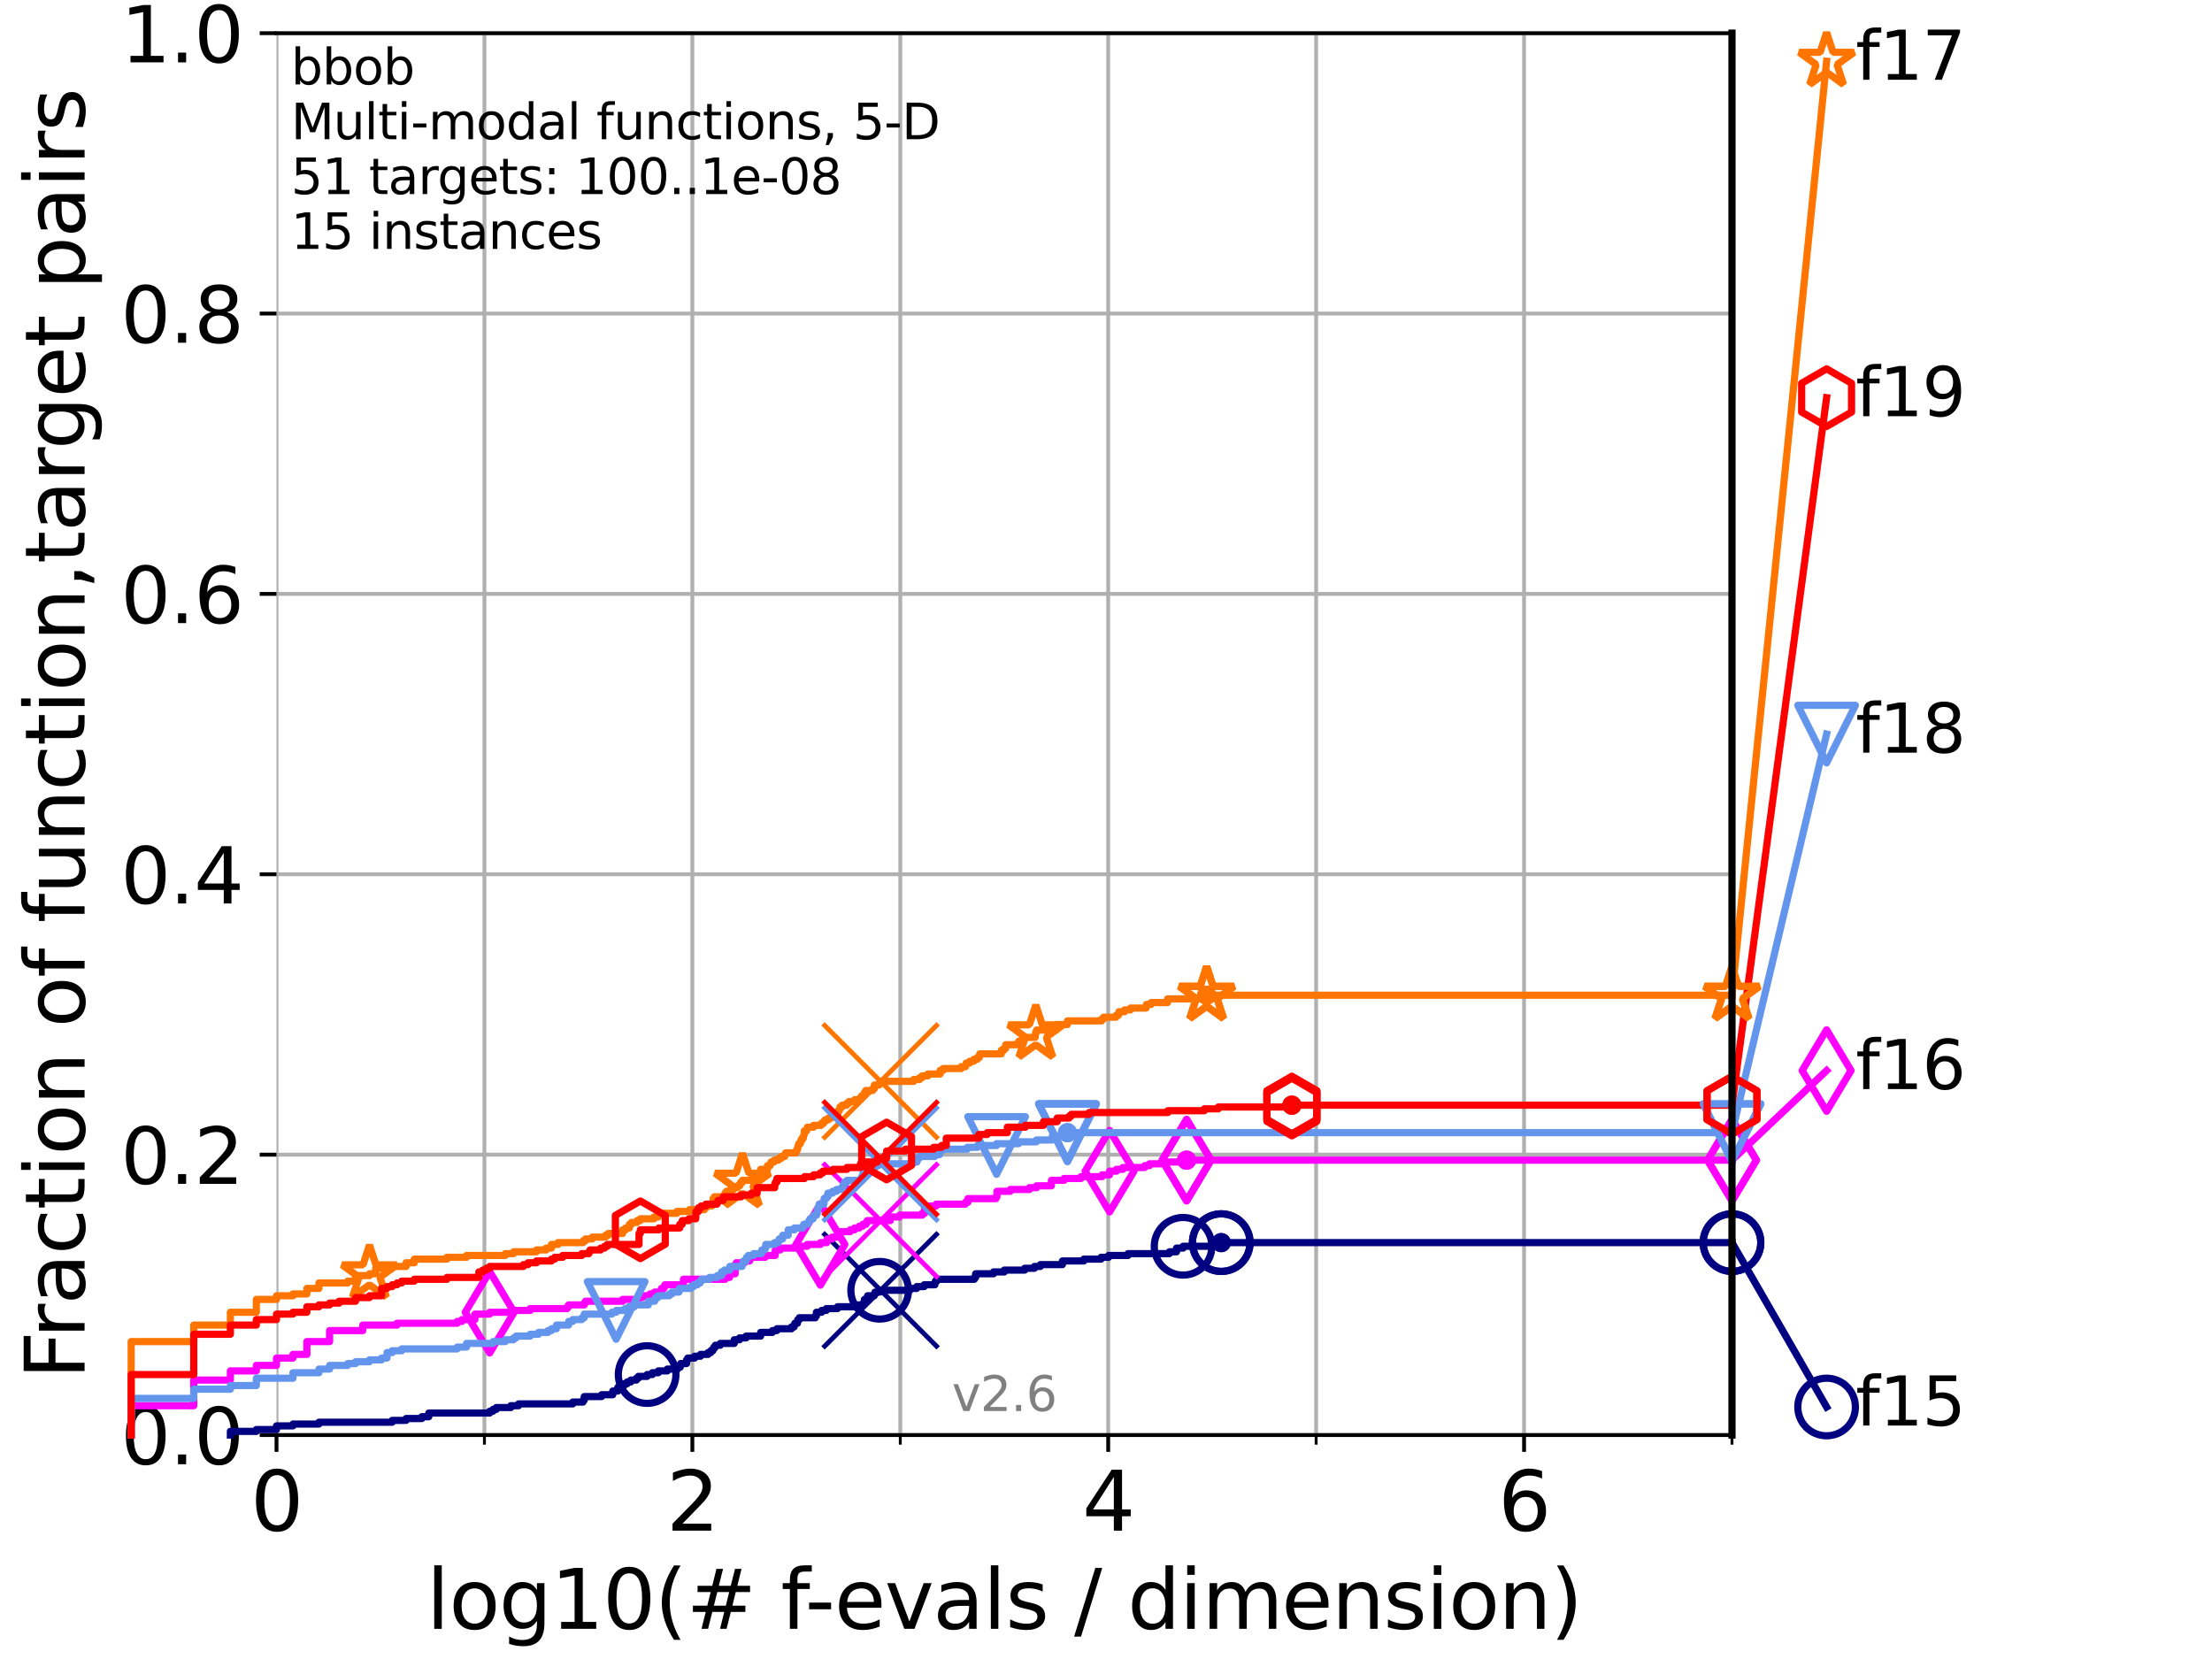 <?xml version="1.0" encoding="utf-8" standalone="no"?>
<!DOCTYPE svg PUBLIC "-//W3C//DTD SVG 1.1//EN"
  "http://www.w3.org/Graphics/SVG/1.1/DTD/svg11.dtd">
<svg height="345.6pt" version="1.1" viewBox="0 0 460.8 345.6" width="460.8pt" xmlns="http://www.w3.org/2000/svg" xmlns:xlink="http://www.w3.org/1999/xlink">
 <defs>
  <style type="text/css">*{stroke-linecap:butt;stroke-linejoin:round;}</style>
 </defs>
 <g id="figure_1">
  <g id="patch_1">
   <path d="M 0 345.6 
L 460.8 345.6 
L 460.8 0 
L 0 0 
z
" style="fill:#ffffff;"/>
  </g>
  <g id="axes_1">
   <g id="patch_2">
    <path d="M 57.6 298.944 
L 360.806 298.944 
L 360.806 6.912 
L 57.6 6.912 
z
" style="fill:#ffffff;"/>
   </g>
   <g id="matplotlib.axis_1">
    <g id="xtick_1">
     <g id="line2d_1">
      <path clip-path="url(#p5564144f09)" d="M 57.6 298.944 
L 57.6 6.912 
" style="fill:none;stroke:#b0b0b0;stroke-linecap:square;stroke-width:0.8;"/>
     </g>
     <g id="line2d_2">
      <defs>
       <path d="M 0 0 
L 0 3.5 
" id="m1099518a88" style="stroke:#000000;stroke-width:0.8;"/>
      </defs>
      <g>
       <use style="stroke:#000000;stroke-width:0.8;" x="57.6" xlink:href="#m1099518a88" y="298.944"/>
      </g>
     </g>
     <g id="text_1">
      <!-- 0 -->
      <g transform="translate(52.192 318.861)scale(0.17 -0.17)">
       <defs>
        <path d="M 2034 4250 
Q 1547 4250 1301 3770 
Q 1056 3291 1056 2328 
Q 1056 1369 1301 889 
Q 1547 409 2034 409 
Q 2525 409 2770 889 
Q 3016 1369 3016 2328 
Q 3016 3291 2770 3770 
Q 2525 4250 2034 4250 
z
M 2034 4750 
Q 2819 4750 3233 4129 
Q 3647 3509 3647 2328 
Q 3647 1150 3233 529 
Q 2819 -91 2034 -91 
Q 1250 -91 836 529 
Q 422 1150 422 2328 
Q 422 3509 836 4129 
Q 1250 4750 2034 4750 
z
" id="DejaVuSans-30" transform="scale(0.016)"/>
       </defs>
       <use xlink:href="#DejaVuSans-30"/>
      </g>
     </g>
    </g>
    <g id="xtick_2">
     <g id="line2d_3">
      <path clip-path="url(#p5564144f09)" d="M 144.23 298.944 
L 144.23 6.912 
" style="fill:none;stroke:#b0b0b0;stroke-linecap:square;stroke-width:0.8;"/>
     </g>
     <g id="line2d_4">
      <g>
       <use style="stroke:#000000;stroke-width:0.8;" x="144.23" xlink:href="#m1099518a88" y="298.944"/>
      </g>
     </g>
     <g id="text_2">
      <!-- 2 -->
      <g transform="translate(138.822 318.861)scale(0.17 -0.17)">
       <defs>
        <path d="M 1228 531 
L 3431 531 
L 3431 0 
L 469 0 
L 469 531 
Q 828 903 1448 1529 
Q 2069 2156 2228 2338 
Q 2531 2678 2651 2914 
Q 2772 3150 2772 3378 
Q 2772 3750 2511 3984 
Q 2250 4219 1831 4219 
Q 1534 4219 1204 4116 
Q 875 4013 500 3803 
L 500 4441 
Q 881 4594 1212 4672 
Q 1544 4750 1819 4750 
Q 2544 4750 2975 4387 
Q 3406 4025 3406 3419 
Q 3406 3131 3298 2873 
Q 3191 2616 2906 2266 
Q 2828 2175 2409 1742 
Q 1991 1309 1228 531 
z
" id="DejaVuSans-32" transform="scale(0.016)"/>
       </defs>
       <use xlink:href="#DejaVuSans-32"/>
      </g>
     </g>
    </g>
    <g id="xtick_3">
     <g id="line2d_5">
      <path clip-path="url(#p5564144f09)" d="M 230.861 298.944 
L 230.861 6.912 
" style="fill:none;stroke:#b0b0b0;stroke-linecap:square;stroke-width:0.8;"/>
     </g>
     <g id="line2d_6">
      <g>
       <use style="stroke:#000000;stroke-width:0.8;" x="230.861" xlink:href="#m1099518a88" y="298.944"/>
      </g>
     </g>
     <g id="text_3">
      <!-- 4 -->
      <g transform="translate(225.453 318.861)scale(0.17 -0.17)">
       <defs>
        <path d="M 2419 4116 
L 825 1625 
L 2419 1625 
L 2419 4116 
z
M 2253 4666 
L 3047 4666 
L 3047 1625 
L 3713 1625 
L 3713 1100 
L 3047 1100 
L 3047 0 
L 2419 0 
L 2419 1100 
L 313 1100 
L 313 1709 
L 2253 4666 
z
" id="DejaVuSans-34" transform="scale(0.016)"/>
       </defs>
       <use xlink:href="#DejaVuSans-34"/>
      </g>
     </g>
    </g>
    <g id="xtick_4">
     <g id="line2d_7">
      <path clip-path="url(#p5564144f09)" d="M 317.491 298.944 
L 317.491 6.912 
" style="fill:none;stroke:#b0b0b0;stroke-linecap:square;stroke-width:0.8;"/>
     </g>
     <g id="line2d_8">
      <g>
       <use style="stroke:#000000;stroke-width:0.8;" x="317.491" xlink:href="#m1099518a88" y="298.944"/>
      </g>
     </g>
     <g id="text_4">
      <!-- 6 -->
      <g transform="translate(312.083 318.861)scale(0.17 -0.17)">
       <defs>
        <path d="M 2113 2584 
Q 1688 2584 1439 2293 
Q 1191 2003 1191 1497 
Q 1191 994 1439 701 
Q 1688 409 2113 409 
Q 2538 409 2786 701 
Q 3034 994 3034 1497 
Q 3034 2003 2786 2293 
Q 2538 2584 2113 2584 
z
M 3366 4563 
L 3366 3988 
Q 3128 4100 2886 4159 
Q 2644 4219 2406 4219 
Q 1781 4219 1451 3797 
Q 1122 3375 1075 2522 
Q 1259 2794 1537 2939 
Q 1816 3084 2150 3084 
Q 2853 3084 3261 2657 
Q 3669 2231 3669 1497 
Q 3669 778 3244 343 
Q 2819 -91 2113 -91 
Q 1303 -91 875 529 
Q 447 1150 447 2328 
Q 447 3434 972 4092 
Q 1497 4750 2381 4750 
Q 2619 4750 2861 4703 
Q 3103 4656 3366 4563 
z
" id="DejaVuSans-36" transform="scale(0.016)"/>
       </defs>
       <use xlink:href="#DejaVuSans-36"/>
      </g>
     </g>
    </g>
    <g id="xtick_5">
     <g id="line2d_9">
      <path clip-path="url(#p5564144f09)" d="M 100.915 298.944 
L 100.915 6.912 
" style="fill:none;stroke:#b0b0b0;stroke-linecap:square;stroke-width:0.8;"/>
     </g>
     <g id="line2d_10">
      <defs>
       <path d="M 0 0 
L 0 2 
" id="mf20e10f8b4" style="stroke:#000000;stroke-width:0.6;"/>
      </defs>
      <g>
       <use style="stroke:#000000;stroke-width:0.6;" x="100.915" xlink:href="#mf20e10f8b4" y="298.944"/>
      </g>
     </g>
    </g>
    <g id="xtick_6">
     <g id="line2d_11">
      <path clip-path="url(#p5564144f09)" d="M 187.546 298.944 
L 187.546 6.912 
" style="fill:none;stroke:#b0b0b0;stroke-linecap:square;stroke-width:0.8;"/>
     </g>
     <g id="line2d_12">
      <g>
       <use style="stroke:#000000;stroke-width:0.6;" x="187.546" xlink:href="#mf20e10f8b4" y="298.944"/>
      </g>
     </g>
    </g>
    <g id="xtick_7">
     <g id="line2d_13">
      <path clip-path="url(#p5564144f09)" d="M 274.176 298.944 
L 274.176 6.912 
" style="fill:none;stroke:#b0b0b0;stroke-linecap:square;stroke-width:0.8;"/>
     </g>
     <g id="line2d_14">
      <g>
       <use style="stroke:#000000;stroke-width:0.6;" x="274.176" xlink:href="#mf20e10f8b4" y="298.944"/>
      </g>
     </g>
    </g>
    <g id="xtick_8">
     <g id="line2d_15">
      <path clip-path="url(#p5564144f09)" d="M 360.806 298.944 
L 360.806 6.912 
" style="fill:none;stroke:#b0b0b0;stroke-linecap:square;stroke-width:0.8;"/>
     </g>
     <g id="line2d_16">
      <g>
       <use style="stroke:#000000;stroke-width:0.6;" x="360.806" xlink:href="#mf20e10f8b4" y="298.944"/>
      </g>
     </g>
    </g>
    <g id="text_5">
     <!-- log10(# f-evals / dimension) -->
     <g transform="translate(88.823 339.314)scale(0.17 -0.17)">
      <defs>
       <path d="M 603 4863 
L 1178 4863 
L 1178 0 
L 603 0 
L 603 4863 
z
" id="DejaVuSans-6c" transform="scale(0.016)"/>
       <path d="M 1959 3097 
Q 1497 3097 1228 2736 
Q 959 2375 959 1747 
Q 959 1119 1226 758 
Q 1494 397 1959 397 
Q 2419 397 2687 759 
Q 2956 1122 2956 1747 
Q 2956 2369 2687 2733 
Q 2419 3097 1959 3097 
z
M 1959 3584 
Q 2709 3584 3137 3096 
Q 3566 2609 3566 1747 
Q 3566 888 3137 398 
Q 2709 -91 1959 -91 
Q 1206 -91 779 398 
Q 353 888 353 1747 
Q 353 2609 779 3096 
Q 1206 3584 1959 3584 
z
" id="DejaVuSans-6f" transform="scale(0.016)"/>
       <path d="M 2906 1791 
Q 2906 2416 2648 2759 
Q 2391 3103 1925 3103 
Q 1463 3103 1205 2759 
Q 947 2416 947 1791 
Q 947 1169 1205 825 
Q 1463 481 1925 481 
Q 2391 481 2648 825 
Q 2906 1169 2906 1791 
z
M 3481 434 
Q 3481 -459 3084 -895 
Q 2688 -1331 1869 -1331 
Q 1566 -1331 1297 -1286 
Q 1028 -1241 775 -1147 
L 775 -588 
Q 1028 -725 1275 -790 
Q 1522 -856 1778 -856 
Q 2344 -856 2625 -561 
Q 2906 -266 2906 331 
L 2906 616 
Q 2728 306 2450 153 
Q 2172 0 1784 0 
Q 1141 0 747 490 
Q 353 981 353 1791 
Q 353 2603 747 3093 
Q 1141 3584 1784 3584 
Q 2172 3584 2450 3431 
Q 2728 3278 2906 2969 
L 2906 3500 
L 3481 3500 
L 3481 434 
z
" id="DejaVuSans-67" transform="scale(0.016)"/>
       <path d="M 794 531 
L 1825 531 
L 1825 4091 
L 703 3866 
L 703 4441 
L 1819 4666 
L 2450 4666 
L 2450 531 
L 3481 531 
L 3481 0 
L 794 0 
L 794 531 
z
" id="DejaVuSans-31" transform="scale(0.016)"/>
       <path d="M 1984 4856 
Q 1566 4138 1362 3434 
Q 1159 2731 1159 2009 
Q 1159 1288 1364 580 
Q 1569 -128 1984 -844 
L 1484 -844 
Q 1016 -109 783 600 
Q 550 1309 550 2009 
Q 550 2706 781 3412 
Q 1013 4119 1484 4856 
L 1984 4856 
z
" id="DejaVuSans-28" transform="scale(0.016)"/>
       <path d="M 3272 2816 
L 2363 2816 
L 2100 1772 
L 3016 1772 
L 3272 2816 
z
M 2803 4594 
L 2478 3297 
L 3391 3297 
L 3719 4594 
L 4219 4594 
L 3897 3297 
L 4872 3297 
L 4872 2816 
L 3775 2816 
L 3519 1772 
L 4513 1772 
L 4513 1294 
L 3397 1294 
L 3072 0 
L 2572 0 
L 2894 1294 
L 1978 1294 
L 1656 0 
L 1153 0 
L 1478 1294 
L 494 1294 
L 494 1772 
L 1594 1772 
L 1856 2816 
L 850 2816 
L 850 3297 
L 1978 3297 
L 2297 4594 
L 2803 4594 
z
" id="DejaVuSans-23" transform="scale(0.016)"/>
       <path id="DejaVuSans-20" transform="scale(0.016)"/>
       <path d="M 2375 4863 
L 2375 4384 
L 1825 4384 
Q 1516 4384 1395 4259 
Q 1275 4134 1275 3809 
L 1275 3500 
L 2222 3500 
L 2222 3053 
L 1275 3053 
L 1275 0 
L 697 0 
L 697 3053 
L 147 3053 
L 147 3500 
L 697 3500 
L 697 3744 
Q 697 4328 969 4595 
Q 1241 4863 1831 4863 
L 2375 4863 
z
" id="DejaVuSans-66" transform="scale(0.016)"/>
       <path d="M 313 2009 
L 1997 2009 
L 1997 1497 
L 313 1497 
L 313 2009 
z
" id="DejaVuSans-2d" transform="scale(0.016)"/>
       <path d="M 3597 1894 
L 3597 1613 
L 953 1613 
Q 991 1019 1311 708 
Q 1631 397 2203 397 
Q 2534 397 2845 478 
Q 3156 559 3463 722 
L 3463 178 
Q 3153 47 2828 -22 
Q 2503 -91 2169 -91 
Q 1331 -91 842 396 
Q 353 884 353 1716 
Q 353 2575 817 3079 
Q 1281 3584 2069 3584 
Q 2775 3584 3186 3129 
Q 3597 2675 3597 1894 
z
M 3022 2063 
Q 3016 2534 2758 2815 
Q 2500 3097 2075 3097 
Q 1594 3097 1305 2825 
Q 1016 2553 972 2059 
L 3022 2063 
z
" id="DejaVuSans-65" transform="scale(0.016)"/>
       <path d="M 191 3500 
L 800 3500 
L 1894 563 
L 2988 3500 
L 3597 3500 
L 2284 0 
L 1503 0 
L 191 3500 
z
" id="DejaVuSans-76" transform="scale(0.016)"/>
       <path d="M 2194 1759 
Q 1497 1759 1228 1600 
Q 959 1441 959 1056 
Q 959 750 1161 570 
Q 1363 391 1709 391 
Q 2188 391 2477 730 
Q 2766 1069 2766 1631 
L 2766 1759 
L 2194 1759 
z
M 3341 1997 
L 3341 0 
L 2766 0 
L 2766 531 
Q 2569 213 2275 61 
Q 1981 -91 1556 -91 
Q 1019 -91 701 211 
Q 384 513 384 1019 
Q 384 1609 779 1909 
Q 1175 2209 1959 2209 
L 2766 2209 
L 2766 2266 
Q 2766 2663 2505 2880 
Q 2244 3097 1772 3097 
Q 1472 3097 1187 3025 
Q 903 2953 641 2809 
L 641 3341 
Q 956 3463 1253 3523 
Q 1550 3584 1831 3584 
Q 2591 3584 2966 3190 
Q 3341 2797 3341 1997 
z
" id="DejaVuSans-61" transform="scale(0.016)"/>
       <path d="M 2834 3397 
L 2834 2853 
Q 2591 2978 2328 3040 
Q 2066 3103 1784 3103 
Q 1356 3103 1142 2972 
Q 928 2841 928 2578 
Q 928 2378 1081 2264 
Q 1234 2150 1697 2047 
L 1894 2003 
Q 2506 1872 2764 1633 
Q 3022 1394 3022 966 
Q 3022 478 2636 193 
Q 2250 -91 1575 -91 
Q 1294 -91 989 -36 
Q 684 19 347 128 
L 347 722 
Q 666 556 975 473 
Q 1284 391 1588 391 
Q 1994 391 2212 530 
Q 2431 669 2431 922 
Q 2431 1156 2273 1281 
Q 2116 1406 1581 1522 
L 1381 1569 
Q 847 1681 609 1914 
Q 372 2147 372 2553 
Q 372 3047 722 3315 
Q 1072 3584 1716 3584 
Q 2034 3584 2315 3537 
Q 2597 3491 2834 3397 
z
" id="DejaVuSans-73" transform="scale(0.016)"/>
       <path d="M 1625 4666 
L 2156 4666 
L 531 -594 
L 0 -594 
L 1625 4666 
z
" id="DejaVuSans-2f" transform="scale(0.016)"/>
       <path d="M 2906 2969 
L 2906 4863 
L 3481 4863 
L 3481 0 
L 2906 0 
L 2906 525 
Q 2725 213 2448 61 
Q 2172 -91 1784 -91 
Q 1150 -91 751 415 
Q 353 922 353 1747 
Q 353 2572 751 3078 
Q 1150 3584 1784 3584 
Q 2172 3584 2448 3432 
Q 2725 3281 2906 2969 
z
M 947 1747 
Q 947 1113 1208 752 
Q 1469 391 1925 391 
Q 2381 391 2643 752 
Q 2906 1113 2906 1747 
Q 2906 2381 2643 2742 
Q 2381 3103 1925 3103 
Q 1469 3103 1208 2742 
Q 947 2381 947 1747 
z
" id="DejaVuSans-64" transform="scale(0.016)"/>
       <path d="M 603 3500 
L 1178 3500 
L 1178 0 
L 603 0 
L 603 3500 
z
M 603 4863 
L 1178 4863 
L 1178 4134 
L 603 4134 
L 603 4863 
z
" id="DejaVuSans-69" transform="scale(0.016)"/>
       <path d="M 3328 2828 
Q 3544 3216 3844 3400 
Q 4144 3584 4550 3584 
Q 5097 3584 5394 3201 
Q 5691 2819 5691 2113 
L 5691 0 
L 5113 0 
L 5113 2094 
Q 5113 2597 4934 2840 
Q 4756 3084 4391 3084 
Q 3944 3084 3684 2787 
Q 3425 2491 3425 1978 
L 3425 0 
L 2847 0 
L 2847 2094 
Q 2847 2600 2669 2842 
Q 2491 3084 2119 3084 
Q 1678 3084 1418 2786 
Q 1159 2488 1159 1978 
L 1159 0 
L 581 0 
L 581 3500 
L 1159 3500 
L 1159 2956 
Q 1356 3278 1631 3431 
Q 1906 3584 2284 3584 
Q 2666 3584 2933 3390 
Q 3200 3197 3328 2828 
z
" id="DejaVuSans-6d" transform="scale(0.016)"/>
       <path d="M 3513 2113 
L 3513 0 
L 2938 0 
L 2938 2094 
Q 2938 2591 2744 2837 
Q 2550 3084 2163 3084 
Q 1697 3084 1428 2787 
Q 1159 2491 1159 1978 
L 1159 0 
L 581 0 
L 581 3500 
L 1159 3500 
L 1159 2956 
Q 1366 3272 1645 3428 
Q 1925 3584 2291 3584 
Q 2894 3584 3203 3211 
Q 3513 2838 3513 2113 
z
" id="DejaVuSans-6e" transform="scale(0.016)"/>
       <path d="M 513 4856 
L 1013 4856 
Q 1481 4119 1714 3412 
Q 1947 2706 1947 2009 
Q 1947 1309 1714 600 
Q 1481 -109 1013 -844 
L 513 -844 
Q 928 -128 1133 580 
Q 1338 1288 1338 2009 
Q 1338 2731 1133 3434 
Q 928 4138 513 4856 
z
" id="DejaVuSans-29" transform="scale(0.016)"/>
      </defs>
      <use xlink:href="#DejaVuSans-6c"/>
      <use x="27.783" xlink:href="#DejaVuSans-6f"/>
      <use x="88.965" xlink:href="#DejaVuSans-67"/>
      <use x="152.441" xlink:href="#DejaVuSans-31"/>
      <use x="216.064" xlink:href="#DejaVuSans-30"/>
      <use x="279.688" xlink:href="#DejaVuSans-28"/>
      <use x="318.701" xlink:href="#DejaVuSans-23"/>
      <use x="402.49" xlink:href="#DejaVuSans-20"/>
      <use x="434.277" xlink:href="#DejaVuSans-66"/>
      <use x="463.982" xlink:href="#DejaVuSans-2d"/>
      <use x="500.066" xlink:href="#DejaVuSans-65"/>
      <use x="561.59" xlink:href="#DejaVuSans-76"/>
      <use x="620.77" xlink:href="#DejaVuSans-61"/>
      <use x="682.049" xlink:href="#DejaVuSans-6c"/>
      <use x="709.832" xlink:href="#DejaVuSans-73"/>
      <use x="761.932" xlink:href="#DejaVuSans-20"/>
      <use x="793.719" xlink:href="#DejaVuSans-2f"/>
      <use x="827.41" xlink:href="#DejaVuSans-20"/>
      <use x="859.197" xlink:href="#DejaVuSans-64"/>
      <use x="922.674" xlink:href="#DejaVuSans-69"/>
      <use x="950.457" xlink:href="#DejaVuSans-6d"/>
      <use x="1047.869" xlink:href="#DejaVuSans-65"/>
      <use x="1109.393" xlink:href="#DejaVuSans-6e"/>
      <use x="1172.771" xlink:href="#DejaVuSans-73"/>
      <use x="1224.871" xlink:href="#DejaVuSans-69"/>
      <use x="1252.654" xlink:href="#DejaVuSans-6f"/>
      <use x="1313.836" xlink:href="#DejaVuSans-6e"/>
      <use x="1377.215" xlink:href="#DejaVuSans-29"/>
     </g>
    </g>
   </g>
   <g id="matplotlib.axis_2">
    <g id="ytick_1">
     <g id="line2d_17">
      <path clip-path="url(#p5564144f09)" d="M 57.6 298.944 
L 360.806 298.944 
" style="fill:none;stroke:#b0b0b0;stroke-linecap:square;stroke-width:0.8;"/>
     </g>
     <g id="line2d_18">
      <defs>
       <path d="M 0 0 
L -3.5 0 
" id="m9b7237015b" style="stroke:#000000;stroke-width:0.8;"/>
      </defs>
      <g>
       <use style="stroke:#000000;stroke-width:0.8;" x="57.6" xlink:href="#m9b7237015b" y="298.944"/>
      </g>
     </g>
     <g id="text_6">
      <!-- 0.0 -->
      <g transform="translate(25.155 305.023)scale(0.16 -0.16)">
       <defs>
        <path d="M 684 794 
L 1344 794 
L 1344 0 
L 684 0 
L 684 794 
z
" id="DejaVuSans-2e" transform="scale(0.016)"/>
       </defs>
       <use xlink:href="#DejaVuSans-30"/>
       <use x="63.623" xlink:href="#DejaVuSans-2e"/>
       <use x="95.41" xlink:href="#DejaVuSans-30"/>
      </g>
     </g>
    </g>
    <g id="ytick_2">
     <g id="line2d_19">
      <path clip-path="url(#p5564144f09)" d="M 57.6 240.538 
L 360.806 240.538 
" style="fill:none;stroke:#b0b0b0;stroke-linecap:square;stroke-width:0.8;"/>
     </g>
     <g id="line2d_20">
      <g>
       <use style="stroke:#000000;stroke-width:0.8;" x="57.6" xlink:href="#m9b7237015b" y="240.538"/>
      </g>
     </g>
     <g id="text_7">
      <!-- 0.2 -->
      <g transform="translate(25.155 246.616)scale(0.16 -0.16)">
       <use xlink:href="#DejaVuSans-30"/>
       <use x="63.623" xlink:href="#DejaVuSans-2e"/>
       <use x="95.41" xlink:href="#DejaVuSans-32"/>
      </g>
     </g>
    </g>
    <g id="ytick_3">
     <g id="line2d_21">
      <path clip-path="url(#p5564144f09)" d="M 57.6 182.131 
L 360.806 182.131 
" style="fill:none;stroke:#b0b0b0;stroke-linecap:square;stroke-width:0.8;"/>
     </g>
     <g id="line2d_22">
      <g>
       <use style="stroke:#000000;stroke-width:0.8;" x="57.6" xlink:href="#m9b7237015b" y="182.131"/>
      </g>
     </g>
     <g id="text_8">
      <!-- 0.4 -->
      <g transform="translate(25.155 188.21)scale(0.16 -0.16)">
       <use xlink:href="#DejaVuSans-30"/>
       <use x="63.623" xlink:href="#DejaVuSans-2e"/>
       <use x="95.41" xlink:href="#DejaVuSans-34"/>
      </g>
     </g>
    </g>
    <g id="ytick_4">
     <g id="line2d_23">
      <path clip-path="url(#p5564144f09)" d="M 57.6 123.725 
L 360.806 123.725 
" style="fill:none;stroke:#b0b0b0;stroke-linecap:square;stroke-width:0.8;"/>
     </g>
     <g id="line2d_24">
      <g>
       <use style="stroke:#000000;stroke-width:0.8;" x="57.6" xlink:href="#m9b7237015b" y="123.725"/>
      </g>
     </g>
     <g id="text_9">
      <!-- 0.6 -->
      <g transform="translate(25.155 129.804)scale(0.16 -0.16)">
       <use xlink:href="#DejaVuSans-30"/>
       <use x="63.623" xlink:href="#DejaVuSans-2e"/>
       <use x="95.41" xlink:href="#DejaVuSans-36"/>
      </g>
     </g>
    </g>
    <g id="ytick_5">
     <g id="line2d_25">
      <path clip-path="url(#p5564144f09)" d="M 57.6 65.318 
L 360.806 65.318 
" style="fill:none;stroke:#b0b0b0;stroke-linecap:square;stroke-width:0.8;"/>
     </g>
     <g id="line2d_26">
      <g>
       <use style="stroke:#000000;stroke-width:0.8;" x="57.6" xlink:href="#m9b7237015b" y="65.318"/>
      </g>
     </g>
     <g id="text_10">
      <!-- 0.8 -->
      <g transform="translate(25.155 71.397)scale(0.16 -0.16)">
       <defs>
        <path d="M 2034 2216 
Q 1584 2216 1326 1975 
Q 1069 1734 1069 1313 
Q 1069 891 1326 650 
Q 1584 409 2034 409 
Q 2484 409 2743 651 
Q 3003 894 3003 1313 
Q 3003 1734 2745 1975 
Q 2488 2216 2034 2216 
z
M 1403 2484 
Q 997 2584 770 2862 
Q 544 3141 544 3541 
Q 544 4100 942 4425 
Q 1341 4750 2034 4750 
Q 2731 4750 3128 4425 
Q 3525 4100 3525 3541 
Q 3525 3141 3298 2862 
Q 3072 2584 2669 2484 
Q 3125 2378 3379 2068 
Q 3634 1759 3634 1313 
Q 3634 634 3220 271 
Q 2806 -91 2034 -91 
Q 1263 -91 848 271 
Q 434 634 434 1313 
Q 434 1759 690 2068 
Q 947 2378 1403 2484 
z
M 1172 3481 
Q 1172 3119 1398 2916 
Q 1625 2713 2034 2713 
Q 2441 2713 2670 2916 
Q 2900 3119 2900 3481 
Q 2900 3844 2670 4047 
Q 2441 4250 2034 4250 
Q 1625 4250 1398 4047 
Q 1172 3844 1172 3481 
z
" id="DejaVuSans-38" transform="scale(0.016)"/>
       </defs>
       <use xlink:href="#DejaVuSans-30"/>
       <use x="63.623" xlink:href="#DejaVuSans-2e"/>
       <use x="95.41" xlink:href="#DejaVuSans-38"/>
      </g>
     </g>
    </g>
    <g id="ytick_6">
     <g id="line2d_27">
      <path clip-path="url(#p5564144f09)" d="M 57.6 6.912 
L 360.806 6.912 
" style="fill:none;stroke:#b0b0b0;stroke-linecap:square;stroke-width:0.8;"/>
     </g>
     <g id="line2d_28">
      <g>
       <use style="stroke:#000000;stroke-width:0.8;" x="57.6" xlink:href="#m9b7237015b" y="6.912"/>
      </g>
     </g>
     <g id="text_11">
      <!-- 1.0 -->
      <g transform="translate(25.155 12.991)scale(0.16 -0.16)">
       <use xlink:href="#DejaVuSans-31"/>
       <use x="63.623" xlink:href="#DejaVuSans-2e"/>
       <use x="95.41" xlink:href="#DejaVuSans-30"/>
      </g>
     </g>
    </g>
    <g id="text_12">
     <!-- Fraction of function,target pairs -->
     <g transform="translate(17.62 287.313)rotate(-90)scale(0.17 -0.17)">
      <defs>
       <path d="M 628 4666 
L 3309 4666 
L 3309 4134 
L 1259 4134 
L 1259 2759 
L 3109 2759 
L 3109 2228 
L 1259 2228 
L 1259 0 
L 628 0 
L 628 4666 
z
" id="DejaVuSans-46" transform="scale(0.016)"/>
       <path d="M 2631 2963 
Q 2534 3019 2420 3045 
Q 2306 3072 2169 3072 
Q 1681 3072 1420 2755 
Q 1159 2438 1159 1844 
L 1159 0 
L 581 0 
L 581 3500 
L 1159 3500 
L 1159 2956 
Q 1341 3275 1631 3429 
Q 1922 3584 2338 3584 
Q 2397 3584 2469 3576 
Q 2541 3569 2628 3553 
L 2631 2963 
z
" id="DejaVuSans-72" transform="scale(0.016)"/>
       <path d="M 3122 3366 
L 3122 2828 
Q 2878 2963 2633 3030 
Q 2388 3097 2138 3097 
Q 1578 3097 1268 2742 
Q 959 2388 959 1747 
Q 959 1106 1268 751 
Q 1578 397 2138 397 
Q 2388 397 2633 464 
Q 2878 531 3122 666 
L 3122 134 
Q 2881 22 2623 -34 
Q 2366 -91 2075 -91 
Q 1284 -91 818 406 
Q 353 903 353 1747 
Q 353 2603 823 3093 
Q 1294 3584 2113 3584 
Q 2378 3584 2631 3529 
Q 2884 3475 3122 3366 
z
" id="DejaVuSans-63" transform="scale(0.016)"/>
       <path d="M 1172 4494 
L 1172 3500 
L 2356 3500 
L 2356 3053 
L 1172 3053 
L 1172 1153 
Q 1172 725 1289 603 
Q 1406 481 1766 481 
L 2356 481 
L 2356 0 
L 1766 0 
Q 1100 0 847 248 
Q 594 497 594 1153 
L 594 3053 
L 172 3053 
L 172 3500 
L 594 3500 
L 594 4494 
L 1172 4494 
z
" id="DejaVuSans-74" transform="scale(0.016)"/>
       <path d="M 544 1381 
L 544 3500 
L 1119 3500 
L 1119 1403 
Q 1119 906 1312 657 
Q 1506 409 1894 409 
Q 2359 409 2629 706 
Q 2900 1003 2900 1516 
L 2900 3500 
L 3475 3500 
L 3475 0 
L 2900 0 
L 2900 538 
Q 2691 219 2414 64 
Q 2138 -91 1772 -91 
Q 1169 -91 856 284 
Q 544 659 544 1381 
z
M 1991 3584 
L 1991 3584 
z
" id="DejaVuSans-75" transform="scale(0.016)"/>
       <path d="M 750 794 
L 1409 794 
L 1409 256 
L 897 -744 
L 494 -744 
L 750 256 
L 750 794 
z
" id="DejaVuSans-2c" transform="scale(0.016)"/>
       <path d="M 1159 525 
L 1159 -1331 
L 581 -1331 
L 581 3500 
L 1159 3500 
L 1159 2969 
Q 1341 3281 1617 3432 
Q 1894 3584 2278 3584 
Q 2916 3584 3314 3078 
Q 3713 2572 3713 1747 
Q 3713 922 3314 415 
Q 2916 -91 2278 -91 
Q 1894 -91 1617 61 
Q 1341 213 1159 525 
z
M 3116 1747 
Q 3116 2381 2855 2742 
Q 2594 3103 2138 3103 
Q 1681 3103 1420 2742 
Q 1159 2381 1159 1747 
Q 1159 1113 1420 752 
Q 1681 391 2138 391 
Q 2594 391 2855 752 
Q 3116 1113 3116 1747 
z
" id="DejaVuSans-70" transform="scale(0.016)"/>
      </defs>
      <use xlink:href="#DejaVuSans-46"/>
      <use x="50.27" xlink:href="#DejaVuSans-72"/>
      <use x="91.383" xlink:href="#DejaVuSans-61"/>
      <use x="152.662" xlink:href="#DejaVuSans-63"/>
      <use x="207.643" xlink:href="#DejaVuSans-74"/>
      <use x="246.852" xlink:href="#DejaVuSans-69"/>
      <use x="274.635" xlink:href="#DejaVuSans-6f"/>
      <use x="335.816" xlink:href="#DejaVuSans-6e"/>
      <use x="399.195" xlink:href="#DejaVuSans-20"/>
      <use x="430.982" xlink:href="#DejaVuSans-6f"/>
      <use x="492.164" xlink:href="#DejaVuSans-66"/>
      <use x="527.369" xlink:href="#DejaVuSans-20"/>
      <use x="559.156" xlink:href="#DejaVuSans-66"/>
      <use x="594.361" xlink:href="#DejaVuSans-75"/>
      <use x="657.74" xlink:href="#DejaVuSans-6e"/>
      <use x="721.119" xlink:href="#DejaVuSans-63"/>
      <use x="776.1" xlink:href="#DejaVuSans-74"/>
      <use x="815.309" xlink:href="#DejaVuSans-69"/>
      <use x="843.092" xlink:href="#DejaVuSans-6f"/>
      <use x="904.273" xlink:href="#DejaVuSans-6e"/>
      <use x="967.652" xlink:href="#DejaVuSans-2c"/>
      <use x="999.439" xlink:href="#DejaVuSans-74"/>
      <use x="1038.648" xlink:href="#DejaVuSans-61"/>
      <use x="1099.928" xlink:href="#DejaVuSans-72"/>
      <use x="1139.291" xlink:href="#DejaVuSans-67"/>
      <use x="1202.768" xlink:href="#DejaVuSans-65"/>
      <use x="1264.291" xlink:href="#DejaVuSans-74"/>
      <use x="1303.5" xlink:href="#DejaVuSans-20"/>
      <use x="1335.287" xlink:href="#DejaVuSans-70"/>
      <use x="1398.764" xlink:href="#DejaVuSans-61"/>
      <use x="1460.043" xlink:href="#DejaVuSans-69"/>
      <use x="1487.826" xlink:href="#DejaVuSans-72"/>
      <use x="1528.939" xlink:href="#DejaVuSans-73"/>
     </g>
    </g>
   </g>
   <g id="line2d_29">
    <defs>
     <path d="M 0 1.5 
C 0.398 1.5 0.779 1.342 1.061 1.061 
C 1.342 0.779 1.5 0.398 1.5 0 
C 1.5 -0.398 1.342 -0.779 1.061 -1.061 
C 0.779 -1.342 0.398 -1.5 0 -1.5 
C -0.398 -1.5 -0.779 -1.342 -1.061 -1.061 
C -1.342 -0.779 -1.5 -0.398 -1.5 0 
C -1.5 0.398 -1.342 0.779 -1.061 1.061 
C -0.779 1.342 -0.398 1.5 0 1.5 
z
" id="m2c8930db07" style="stroke:#000080;"/>
    </defs>
    <g>
     <use style="fill:#000080;stroke:#000080;" x="254.409" xlink:href="#m2c8930db07" y="258.861"/>
     <use style="fill:#000080;stroke:#000080;" x="254.409" xlink:href="#m2c8930db07" y="258.861"/>
    </g>
   </g>
   <g id="line2d_30">
    <path d="M 47.991 298.944 
L 47.991 298.181 
L 53.402 298.181 
L 53.402 297.799 
L 57.6 297.799 
L 57.6 297.035 
L 61.03 297.035 
L 61.03 296.654 
L 66.441 296.654 
L 66.441 296.272 
L 81.696 296.272 
L 81.696 295.89 
L 84.596 295.89 
L 84.596 295.508 
L 87.876 295.508 
L 87.876 295.127 
L 89.324 295.127 
L 89.324 294.363 
L 102.011 294.363 
L 102.011 293.981 
L 102.708 293.981 
L 102.708 293.6 
L 103.38 293.6 
L 103.38 293.218 
L 106.421 293.218 
L 106.421 292.836 
L 108.034 292.836 
L 108.034 292.454 
L 119.319 292.454 
L 119.319 292.073 
L 121.456 292.073 
L 121.456 291.691 
L 121.707 291.691 
L 121.707 290.927 
L 125.322 290.927 
L 125.322 290.546 
L 127.641 290.546 
L 127.641 289.782 
L 128.701 289.782 
L 128.701 289.019 
L 129.041 289.019 
L 129.041 288.637 
L 130.027 288.637 
L 130.027 288.255 
L 130.657 288.255 
L 130.657 287.874 
L 131.416 287.874 
L 131.416 287.492 
L 132.569 287.492 
L 132.569 287.11 
L 132.984 287.11 
L 132.984 286.728 
L 134.808 286.728 
L 134.808 286.347 
L 135.894 286.347 
L 135.894 285.965 
L 137.141 285.965 
L 137.141 285.583 
L 139.018 285.583 
L 139.018 285.201 
L 141.173 285.201 
L 141.173 284.82 
L 141.697 284.82 
L 141.783 284.056 
L 143.026 284.056 
L 143.026 283.293 
L 143.265 283.293 
L 143.265 282.911 
L 144.713 282.911 
L 144.713 282.529 
L 145.92 282.529 
L 145.92 282.147 
L 147.503 282.147 
L 147.503 281.766 
L 148.063 281.766 
L 148.063 281.384 
L 148.488 281.384 
L 148.488 281.002 
L 148.727 281.002 
L 148.727 280.62 
L 149.021 280.62 
L 149.021 280.239 
L 150.042 280.239 
L 150.042 279.857 
L 152.954 279.857 
L 152.954 279.093 
L 154.057 279.093 
L 154.057 278.712 
L 155.433 278.712 
L 155.433 278.33 
L 158.454 278.33 
L 158.454 277.566 
L 160.902 277.566 
L 160.902 277.185 
L 161.84 277.185 
L 161.84 276.803 
L 164.884 276.803 
L 164.884 276.421 
L 165.429 276.421 
L 165.429 276.04 
L 165.574 276.04 
L 165.574 275.658 
L 166.123 275.658 
L 166.193 274.894 
L 166.518 274.894 
L 166.518 274.513 
L 169.842 274.513 
L 169.842 274.131 
L 170.072 274.131 
L 170.072 273.367 
L 171.164 273.367 
L 171.164 272.986 
L 172.127 272.986 
L 172.127 272.604 
L 174.469 272.604 
L 174.469 272.222 
L 178.042 272.222 
L 178.042 271.84 
L 179.803 271.84 
L 179.803 271.459 
L 180.029 271.459 
L 180.074 270.695 
L 180.593 270.695 
L 180.593 270.313 
L 180.734 270.313 
L 180.734 269.932 
L 182.119 269.932 
L 182.119 269.55 
L 182.279 269.55 
L 182.279 269.168 
L 183.249 269.168 
L 183.249 268.786 
L 189.553 268.786 
L 189.553 268.405 
L 190.96 268.405 
L 190.96 268.023 
L 192.524 268.023 
L 192.524 267.641 
L 194.749 267.641 
L 194.852 266.878 
L 195.176 266.878 
L 195.176 266.496 
L 202.972 266.496 
L 202.972 266.114 
L 203.248 266.114 
L 203.248 265.351 
L 206.961 265.351 
L 206.961 264.969 
L 209.198 264.969 
L 209.198 264.587 
L 213.461 264.587 
L 213.461 264.206 
L 215.481 264.206 
L 215.481 263.824 
L 216.722 263.824 
L 216.722 263.442 
L 221.323 263.442 
L 221.323 262.679 
L 225.775 262.679 
L 225.775 262.297 
L 229.372 262.297 
L 229.372 261.915 
L 230.942 261.915 
L 230.942 261.533 
L 234.991 261.533 
L 234.991 261.152 
L 243.607 261.152 
L 243.607 260.77 
L 245.084 260.77 
L 245.084 260.006 
L 246.453 260.006 
L 246.453 259.625 
L 253.065 259.625 
L 253.065 259.243 
L 254.409 259.243 
L 254.409 258.861 
L 360.806 258.861 
L 360.806 258.861 
" style="fill:none;stroke:#000080;stroke-linecap:square;stroke-width:1.5;"/>
   </g>
   <g id="line2d_31">
    <defs>
     <path d="M 0 6 
C 1.591 6 3.117 5.368 4.243 4.243 
C 5.368 3.117 6 1.591 6 0 
C 6 -1.591 5.368 -3.117 4.243 -4.243 
C 3.117 -5.368 1.591 -6 0 -6 
C -1.591 -6 -3.117 -5.368 -4.243 -4.243 
C -5.368 -3.117 -6 -1.591 -6 0 
C -6 1.591 -5.368 3.117 -4.243 4.243 
C -3.117 5.368 -1.591 6 0 6 
z
" id="me329316f2a" style="stroke:#000080;stroke-width:1.5;"/>
    </defs>
    <g>
     <use style="fill-opacity:0;stroke:#000080;stroke-width:1.5;" x="134.808" xlink:href="#me329316f2a" y="286.347"/>
     <use style="fill-opacity:0;stroke:#000080;stroke-width:1.5;" x="183.249" xlink:href="#me329316f2a" y="268.786"/>
     <use style="fill-opacity:0;stroke:#000080;stroke-width:1.5;" x="246.453" xlink:href="#me329316f2a" y="259.625"/>
     <use style="fill-opacity:0;stroke:#000080;stroke-width:1.5;" x="254.409" xlink:href="#me329316f2a" y="258.861"/>
     <use style="fill-opacity:0;stroke:#000080;stroke-width:1.5;" x="254.409" xlink:href="#me329316f2a" y="258.861"/>
     <use style="fill-opacity:0;stroke:#000080;stroke-width:1.5;" x="360.806" xlink:href="#me329316f2a" y="258.861"/>
    </g>
   </g>
   <g id="line2d_32">
    <path style="fill:none;stroke:#000080;stroke-linecap:square;stroke-width:1.5;"/>
    <g/>
   </g>
   <g id="line2d_33">
    <path clip-path="url(#p5564144f09)" d="M 183.442 268.786 
" style="fill:none;stroke:#000080;stroke-linecap:square;stroke-width:1.5;"/>
    <defs>
     <path d="M -12 12 
L 12 -12 
M -12 -12 
L 12 12 
" id="m5a4bf6dd0e" style="stroke:#000080;"/>
    </defs>
    <g clip-path="url(#p5564144f09)">
     <use style="fill:#000080;stroke:#000080;" x="183.442" xlink:href="#m5a4bf6dd0e" y="268.786"/>
    </g>
   </g>
   <g id="line2d_34">
    <defs>
     <path d="M 0 1.5 
C 0.398 1.5 0.779 1.342 1.061 1.061 
C 1.342 0.779 1.5 0.398 1.5 0 
C 1.5 -0.398 1.342 -0.779 1.061 -1.061 
C 0.779 -1.342 0.398 -1.5 0 -1.5 
C -0.398 -1.5 -0.779 -1.342 -1.061 -1.061 
C -1.342 -0.779 -1.5 -0.398 -1.5 0 
C -1.5 0.398 -1.342 0.779 -1.061 1.061 
C -0.779 1.342 -0.398 1.5 0 1.5 
z
" id="mb73ba2cb87" style="stroke:#ff00ff;"/>
    </defs>
    <g>
     <use style="fill:#ff00ff;stroke:#ff00ff;" x="247.189" xlink:href="#mb73ba2cb87" y="241.683"/>
     <use style="fill:#ff00ff;stroke:#ff00ff;" x="247.189" xlink:href="#mb73ba2cb87" y="241.683"/>
    </g>
   </g>
   <g id="line2d_35">
    <path d="M 27.324 298.944 
L 27.324 292.836 
L 40.363 292.836 
L 40.363 287.492 
L 47.991 287.492 
L 47.991 285.583 
L 53.402 285.583 
L 53.402 284.438 
L 57.6 284.438 
L 57.6 282.911 
L 61.03 282.911 
L 61.03 282.147 
L 63.93 282.147 
L 63.93 279.475 
L 68.657 279.475 
L 68.657 277.185 
L 75.575 277.185 
L 75.575 276.04 
L 82.713 276.04 
L 82.713 275.658 
L 95.251 275.658 
L 95.251 275.276 
L 96.241 275.276 
L 96.241 274.894 
L 98.933 274.894 
L 98.933 273.749 
L 102.011 273.749 
L 102.011 273.367 
L 106.974 273.367 
L 106.974 272.986 
L 110.449 272.986 
L 110.449 272.604 
L 118.152 272.604 
L 118.152 272.222 
L 118.451 272.222 
L 118.451 271.84 
L 121.707 271.84 
L 121.707 271.459 
L 121.954 271.459 
L 121.954 271.077 
L 129.704 271.077 
L 129.704 270.695 
L 132.984 270.695 
L 132.984 270.313 
L 133.788 270.313 
L 133.788 269.932 
L 135.419 269.932 
L 135.419 269.55 
L 136.357 269.55 
L 136.357 269.168 
L 137.788 269.168 
L 137.788 268.405 
L 138.31 268.405 
L 138.31 268.023 
L 138.515 268.023 
L 138.515 267.641 
L 142.373 267.641 
L 142.373 266.496 
L 151.064 266.496 
L 151.064 266.114 
L 151.983 266.114 
L 151.983 265.351 
L 153.142 265.351 
L 153.142 263.442 
L 153.375 263.442 
L 153.375 263.06 
L 155.099 263.06 
L 155.099 262.679 
L 156.166 262.679 
L 156.166 261.915 
L 159.418 261.915 
L 159.418 261.533 
L 161.482 261.533 
L 161.512 260.388 
L 162.535 260.388 
L 162.535 260.006 
L 165.599 260.006 
L 165.599 259.625 
L 168.148 259.625 
L 168.148 259.243 
L 170.91 259.243 
L 170.91 258.861 
L 172.23 258.861 
L 172.331 258.098 
L 173.366 258.098 
L 173.366 257.716 
L 174.709 257.716 
L 174.709 256.571 
L 177.109 256.571 
L 177.109 256.189 
L 178.018 256.189 
L 178.018 255.807 
L 179.026 255.807 
L 179.026 255.426 
L 179.746 255.426 
L 179.746 255.044 
L 180.407 255.044 
L 180.407 254.662 
L 180.647 254.662 
L 180.647 254.28 
L 185.45 254.28 
L 185.45 253.517 
L 187.406 253.517 
L 187.406 253.135 
L 192.11 253.135 
L 192.11 252.753 
L 192.617 252.753 
L 192.617 251.226 
L 195.024 251.226 
L 195.024 250.845 
L 201.08 250.845 
L 201.08 250.463 
L 201.622 250.463 
L 201.622 249.699 
L 207.461 249.699 
L 207.461 249.318 
L 207.687 249.318 
L 207.687 248.172 
L 210.437 248.172 
L 210.437 247.791 
L 214.455 247.791 
L 214.455 247.409 
L 215.946 247.409 
L 215.946 247.027 
L 219.022 247.027 
L 219.022 245.882 
L 221.665 245.882 
L 221.665 245.5 
L 225.188 245.5 
L 225.188 245.118 
L 229.595 245.118 
L 229.595 244.737 
L 231.147 244.737 
L 231.147 243.973 
L 232.581 243.973 
L 232.581 243.592 
L 233.913 243.592 
L 233.913 243.21 
L 238.46 243.21 
L 238.46 242.828 
L 239.444 242.828 
L 239.444 242.446 
L 242.932 242.446 
L 242.932 242.065 
L 247.189 242.065 
L 247.189 241.683 
L 360.806 241.683 
L 360.806 241.683 
" style="fill:none;stroke:#ff00ff;stroke-linecap:square;stroke-width:1.5;"/>
   </g>
   <g id="line2d_36">
    <defs>
     <path d="M -0 8.485 
L 5.091 0 
L 0 -8.485 
L -5.091 -0 
z
" id="m4a50e7e3e4" style="stroke:#ff00ff;stroke-linejoin:miter;stroke-width:1.5;"/>
    </defs>
    <g>
     <use style="fill-opacity:0;stroke:#ff00ff;stroke-linejoin:miter;stroke-width:1.5;" x="102.011" xlink:href="#m4a50e7e3e4" y="273.367"/>
     <use style="fill-opacity:0;stroke:#ff00ff;stroke-linejoin:miter;stroke-width:1.5;" x="170.91" xlink:href="#m4a50e7e3e4" y="259.243"/>
     <use style="fill-opacity:0;stroke:#ff00ff;stroke-linejoin:miter;stroke-width:1.5;" x="231.147" xlink:href="#m4a50e7e3e4" y="243.973"/>
     <use style="fill-opacity:0;stroke:#ff00ff;stroke-linejoin:miter;stroke-width:1.5;" x="247.189" xlink:href="#m4a50e7e3e4" y="241.683"/>
     <use style="fill-opacity:0;stroke:#ff00ff;stroke-linejoin:miter;stroke-width:1.5;" x="247.189" xlink:href="#m4a50e7e3e4" y="241.683"/>
     <use style="fill-opacity:0;stroke:#ff00ff;stroke-linejoin:miter;stroke-width:1.5;" x="360.806" xlink:href="#m4a50e7e3e4" y="241.683"/>
    </g>
   </g>
   <g id="line2d_37">
    <path style="fill:none;stroke:#ff00ff;stroke-linecap:square;stroke-width:1.5;"/>
    <g/>
   </g>
   <g id="line2d_38">
    <path clip-path="url(#p5564144f09)" d="M 183.442 254.28 
" style="fill:none;stroke:#ff00ff;stroke-linecap:square;stroke-width:1.5;"/>
    <defs>
     <path d="M -12 12 
L 12 -12 
M -12 -12 
L 12 12 
" id="m49f729798a" style="stroke:#ff00ff;"/>
    </defs>
    <g clip-path="url(#p5564144f09)">
     <use style="fill:#ff00ff;stroke:#ff00ff;" x="183.442" xlink:href="#m49f729798a" y="254.28"/>
    </g>
   </g>
   <g id="line2d_39">
    <defs>
     <path d="M 0 1.5 
C 0.398 1.5 0.779 1.342 1.061 1.061 
C 1.342 0.779 1.5 0.398 1.5 0 
C 1.5 -0.398 1.342 -0.779 1.061 -1.061 
C 0.779 -1.342 0.398 -1.5 0 -1.5 
C -0.398 -1.5 -0.779 -1.342 -1.061 -1.061 
C -1.342 -0.779 -1.5 -0.398 -1.5 0 
C -1.5 0.398 -1.342 0.779 -1.061 1.061 
C -0.779 1.342 -0.398 1.5 0 1.5 
z
" id="m273a415ab6" style="stroke:#ff7500;"/>
    </defs>
    <g>
     <use style="fill:#ff7500;stroke:#ff7500;" x="251.368" xlink:href="#m273a415ab6" y="207.326"/>
     <use style="fill:#ff7500;stroke:#ff7500;" x="251.368" xlink:href="#m273a415ab6" y="207.326"/>
    </g>
   </g>
   <g id="line2d_40">
    <path d="M 27.324 298.944 
L 27.324 279.475 
L 40.363 279.475 
L 40.363 276.04 
L 47.991 276.04 
L 47.991 273.367 
L 53.402 273.367 
L 53.402 270.695 
L 57.6 270.695 
L 57.6 269.932 
L 61.03 269.932 
L 61.03 269.55 
L 63.93 269.55 
L 63.93 268.405 
L 66.441 268.405 
L 66.441 267.259 
L 72.432 267.259 
L 72.432 266.878 
L 74.069 266.878 
L 74.069 265.733 
L 76.969 265.733 
L 76.969 265.351 
L 78.267 265.351 
L 78.267 264.206 
L 81.696 264.206 
L 81.696 263.824 
L 84.596 263.824 
L 84.596 263.06 
L 86.307 263.06 
L 86.307 262.297 
L 93.099 262.297 
L 93.099 261.915 
L 97.182 261.915 
L 97.182 261.533 
L 105.263 261.533 
L 105.263 261.152 
L 106.974 261.152 
L 106.974 260.77 
L 111.762 260.77 
L 111.762 260.388 
L 113.765 260.388 
L 113.765 260.006 
L 114.872 260.006 
L 114.872 259.243 
L 116.253 259.243 
L 116.253 258.861 
L 121.456 258.861 
L 121.456 258.479 
L 121.954 258.479 
L 121.954 258.098 
L 123.375 258.098 
L 123.375 257.716 
L 126.127 257.716 
L 126.127 257.334 
L 126.709 257.334 
L 126.709 256.952 
L 129.704 256.952 
L 129.704 256.189 
L 130.345 256.189 
L 130.345 255.807 
L 131.116 255.807 
L 131.116 255.044 
L 131.564 255.044 
L 131.564 254.662 
L 132.709 254.662 
L 132.709 254.28 
L 133.39 254.28 
L 133.39 253.899 
L 136.242 253.899 
L 136.242 253.517 
L 137.141 253.517 
L 137.141 253.135 
L 137.998 253.135 
L 137.998 252.753 
L 140.995 252.753 
L 140.995 252.372 
L 143.657 252.372 
L 143.657 251.99 
L 146.728 251.99 
L 146.728 251.608 
L 147.119 251.608 
L 147.119 251.226 
L 148.307 251.226 
L 148.307 250.845 
L 148.548 250.845 
L 148.548 249.699 
L 148.786 249.699 
L 148.786 249.318 
L 151.011 249.318 
L 151.011 248.554 
L 151.324 248.554 
L 151.324 248.172 
L 152.426 248.172 
L 152.426 247.791 
L 152.811 247.791 
L 152.811 247.409 
L 153.605 247.409 
L 153.605 247.027 
L 154.101 247.027 
L 154.101 246.645 
L 154.323 246.645 
L 154.323 246.264 
L 154.671 246.264 
L 154.671 245.882 
L 157.023 245.882 
L 157.023 245.5 
L 157.844 245.5 
L 157.953 244.355 
L 158.383 244.355 
L 158.454 243.592 
L 159.882 243.592 
L 159.882 242.828 
L 160.431 242.828 
L 160.431 242.446 
L 160.621 242.446 
L 160.621 242.065 
L 161.24 242.065 
L 161.24 241.683 
L 162.162 241.683 
L 162.162 241.301 
L 162.761 241.301 
L 162.761 240.919 
L 163.478 240.919 
L 163.478 240.538 
L 163.666 240.538 
L 163.666 240.156 
L 165.815 240.156 
L 165.815 239.774 
L 166.005 239.774 
L 166.005 239.392 
L 166.17 239.392 
L 166.263 238.629 
L 166.403 238.629 
L 166.403 238.247 
L 166.724 238.247 
L 166.724 237.865 
L 166.86 237.865 
L 166.86 237.484 
L 167.085 237.484 
L 167.085 237.102 
L 167.351 237.102 
L 167.461 236.338 
L 167.548 236.338 
L 167.548 235.575 
L 168.042 235.575 
L 168.042 235.193 
L 168.19 235.193 
L 168.19 234.811 
L 169.472 234.811 
L 169.472 234.43 
L 171.056 234.43 
L 171.056 234.048 
L 171.538 234.048 
L 171.538 233.666 
L 171.869 233.666 
L 171.869 233.285 
L 172.566 233.285 
L 172.566 232.903 
L 173.19 232.903 
L 173.19 232.521 
L 173.318 232.521 
L 173.318 232.139 
L 174.529 232.139 
L 174.619 231.376 
L 174.872 231.376 
L 174.975 230.612 
L 175.424 230.612 
L 175.424 230.231 
L 176.361 230.231 
L 176.361 229.849 
L 176.845 229.849 
L 176.845 229.467 
L 178.03 229.467 
L 178.03 229.085 
L 179.191 229.085 
L 179.191 228.704 
L 179.448 228.704 
L 179.448 228.322 
L 179.894 228.322 
L 179.894 227.94 
L 180.096 227.94 
L 180.096 227.558 
L 180.362 227.558 
L 180.362 227.177 
L 181.784 227.177 
L 181.784 226.795 
L 182.149 226.795 
L 182.149 226.031 
L 183.154 226.031 
L 183.154 225.65 
L 183.418 225.65 
L 183.418 225.268 
L 190.315 225.268 
L 190.315 224.886 
L 191.571 224.886 
L 191.571 224.504 
L 192.092 224.504 
L 192.092 224.123 
L 193.272 224.123 
L 193.272 223.741 
L 195.846 223.741 
L 195.846 222.978 
L 196.469 222.978 
L 196.469 222.596 
L 200.23 222.596 
L 200.23 222.214 
L 201.132 222.214 
L 201.132 221.832 
L 201.27 221.832 
L 201.27 221.451 
L 202.031 221.451 
L 202.031 221.069 
L 202.869 221.069 
L 202.869 220.687 
L 203.572 220.687 
L 203.572 220.305 
L 204.013 220.305 
L 204.101 219.542 
L 208.598 219.542 
L 208.598 218.778 
L 209.119 218.778 
L 209.119 218.397 
L 209.514 218.397 
L 209.514 217.633 
L 211.989 217.633 
L 211.989 217.251 
L 212.254 217.251 
L 212.254 216.87 
L 212.984 216.87 
L 213.095 216.106 
L 215.649 216.106 
L 215.718 215.343 
L 215.782 215.343 
L 215.782 214.961 
L 215.936 214.961 
L 215.936 214.579 
L 220.044 214.579 
L 220.044 213.434 
L 222.36 213.434 
L 222.36 212.67 
L 229.486 212.67 
L 229.486 212.289 
L 229.884 212.289 
L 229.884 211.907 
L 232.487 211.907 
L 232.487 211.525 
L 232.973 211.525 
L 232.973 211.144 
L 233.085 211.144 
L 233.085 210.762 
L 234.278 210.762 
L 234.278 210.38 
L 235.499 210.38 
L 235.499 209.998 
L 238.748 209.998 
L 238.83 209.235 
L 239.795 209.235 
L 239.795 208.853 
L 243.225 208.853 
L 243.225 208.09 
L 251.368 208.09 
L 251.368 207.326 
L 360.806 207.326 
L 360.806 207.326 
" style="fill:none;stroke:#ff7500;stroke-linecap:square;stroke-width:1.5;"/>
   </g>
   <g id="line2d_41">
    <defs>
     <path d="M 0 -6 
L -1.347 -1.854 
L -5.706 -1.854 
L -2.18 0.708 
L -3.527 4.854 
L -0 2.292 
L 3.527 4.854 
L 2.18 0.708 
L 5.706 -1.854 
L 1.347 -1.854 
z
" id="ma70889ac24" style="stroke:#ff7500;stroke-linejoin:bevel;stroke-width:1.5;"/>
    </defs>
    <g>
     <use style="fill-opacity:0;stroke:#ff7500;stroke-linejoin:bevel;stroke-width:1.5;" x="76.969" xlink:href="#ma70889ac24" y="265.351"/>
     <use style="fill-opacity:0;stroke:#ff7500;stroke-linejoin:bevel;stroke-width:1.5;" x="154.671" xlink:href="#ma70889ac24" y="246.264"/>
     <use style="fill-opacity:0;stroke:#ff7500;stroke-linejoin:bevel;stroke-width:1.5;" x="215.782" xlink:href="#ma70889ac24" y="215.343"/>
     <use style="fill-opacity:0;stroke:#ff7500;stroke-linejoin:bevel;stroke-width:1.5;" x="251.368" xlink:href="#ma70889ac24" y="207.326"/>
     <use style="fill-opacity:0;stroke:#ff7500;stroke-linejoin:bevel;stroke-width:1.5;" x="251.368" xlink:href="#ma70889ac24" y="207.326"/>
     <use style="fill-opacity:0;stroke:#ff7500;stroke-linejoin:bevel;stroke-width:1.5;" x="360.806" xlink:href="#ma70889ac24" y="207.326"/>
    </g>
   </g>
   <g id="line2d_42">
    <path style="fill:none;stroke:#ff7500;stroke-linecap:square;stroke-width:1.5;"/>
    <g/>
   </g>
   <g id="line2d_43">
    <path clip-path="url(#p5564144f09)" d="M 183.442 225.268 
" style="fill:none;stroke:#ff7500;stroke-linecap:square;stroke-width:1.5;"/>
    <defs>
     <path d="M -12 12 
L 12 -12 
M -12 -12 
L 12 12 
" id="m46bf7fb609" style="stroke:#ff7500;"/>
    </defs>
    <g clip-path="url(#p5564144f09)">
     <use style="fill:#ff7500;stroke:#ff7500;" x="183.442" xlink:href="#m46bf7fb609" y="225.268"/>
    </g>
   </g>
   <g id="line2d_44">
    <defs>
     <path d="M 0 1.5 
C 0.398 1.5 0.779 1.342 1.061 1.061 
C 1.342 0.779 1.5 0.398 1.5 0 
C 1.5 -0.398 1.342 -0.779 1.061 -1.061 
C 0.779 -1.342 0.398 -1.5 0 -1.5 
C -0.398 -1.5 -0.779 -1.342 -1.061 -1.061 
C -1.342 -0.779 -1.5 -0.398 -1.5 0 
C -1.5 0.398 -1.342 0.779 -1.061 1.061 
C -0.779 1.342 -0.398 1.5 0 1.5 
z
" id="m064ecb1bfc" style="stroke:#6495ed;"/>
    </defs>
    <g>
     <use style="fill:#6495ed;stroke:#6495ed;" x="222.374" xlink:href="#m064ecb1bfc" y="235.957"/>
     <use style="fill:#6495ed;stroke:#6495ed;" x="222.374" xlink:href="#m064ecb1bfc" y="235.957"/>
    </g>
   </g>
   <g id="line2d_45">
    <path d="M 27.324 298.944 
L 27.324 291.309 
L 40.363 291.309 
L 40.363 289.4 
L 47.991 289.4 
L 47.991 288.637 
L 53.402 288.637 
L 53.402 287.11 
L 61.03 287.11 
L 61.03 285.965 
L 66.441 285.965 
L 66.441 285.201 
L 68.657 285.201 
L 68.657 284.438 
L 72.432 284.438 
L 72.432 284.056 
L 74.069 284.056 
L 74.069 283.674 
L 76.969 283.674 
L 76.969 283.293 
L 79.481 283.293 
L 79.481 282.911 
L 80.621 282.911 
L 80.621 281.766 
L 81.696 281.766 
L 81.696 281.384 
L 83.678 281.384 
L 83.678 281.002 
L 95.251 281.002 
L 95.251 280.62 
L 97.182 280.62 
L 97.182 279.857 
L 102.708 279.857 
L 102.708 279.475 
L 105.263 279.475 
L 105.263 279.093 
L 106.974 279.093 
L 106.974 278.712 
L 107.512 278.712 
L 107.512 278.33 
L 110.449 278.33 
L 110.449 277.948 
L 112.18 277.948 
L 112.18 277.566 
L 114.142 277.566 
L 114.142 277.185 
L 114.872 277.185 
L 114.872 276.803 
L 115.918 276.803 
L 115.918 276.04 
L 118.451 276.04 
L 118.451 275.276 
L 119.319 275.276 
L 119.319 274.894 
L 121.202 274.894 
L 121.202 274.513 
L 121.707 274.513 
L 121.707 273.749 
L 127.458 273.749 
L 127.458 273.367 
L 128.354 273.367 
L 128.354 272.986 
L 130.187 272.986 
L 130.187 272.604 
L 130.964 272.604 
L 130.964 272.222 
L 132.145 272.222 
L 132.145 271.84 
L 135.055 271.84 
L 135.055 271.077 
L 136.357 271.077 
L 136.357 270.695 
L 136.584 270.695 
L 136.584 270.313 
L 137.031 270.313 
L 137.031 269.932 
L 139.411 269.932 
L 139.411 269.55 
L 139.986 269.55 
L 139.986 269.168 
L 141.437 269.168 
L 141.524 268.405 
L 143.889 268.405 
L 143.889 268.023 
L 144.492 268.023 
L 144.492 267.641 
L 145.291 267.641 
L 145.291 267.259 
L 145.852 267.259 
L 145.852 266.878 
L 146.126 266.878 
L 146.126 266.496 
L 147.816 266.496 
L 147.816 266.114 
L 149.425 266.114 
L 149.425 265.733 
L 150.317 265.733 
L 150.317 264.969 
L 150.906 264.969 
L 150.906 264.587 
L 152.033 264.587 
L 152.033 263.824 
L 154.585 263.824 
L 154.585 263.442 
L 154.715 263.442 
L 154.715 263.06 
L 154.886 263.06 
L 154.886 262.679 
L 155.433 262.679 
L 155.516 261.915 
L 155.884 261.915 
L 155.884 261.533 
L 156.985 261.533 
L 156.985 261.152 
L 158.63 261.152 
L 158.7 260.388 
L 159.317 260.388 
L 159.317 260.006 
L 159.519 260.006 
L 159.519 259.243 
L 161.362 259.243 
L 161.362 258.861 
L 162.133 258.861 
L 162.133 258.479 
L 162.306 258.479 
L 162.306 258.098 
L 163.04 258.098 
L 163.04 257.334 
L 164.194 257.334 
L 164.194 256.189 
L 165.477 256.189 
L 165.477 255.807 
L 167.263 255.807 
L 167.263 255.426 
L 167.417 255.426 
L 167.417 255.044 
L 168.274 255.044 
L 168.274 254.662 
L 168.524 254.662 
L 168.524 254.28 
L 168.73 254.28 
L 168.73 253.899 
L 169.393 253.899 
L 169.393 253.517 
L 169.531 253.517 
L 169.531 253.135 
L 170.11 253.135 
L 170.11 252.753 
L 170.262 252.753 
L 170.262 251.99 
L 170.374 251.99 
L 170.374 251.608 
L 170.561 251.608 
L 170.635 250.845 
L 171.643 250.845 
L 171.678 249.699 
L 172.11 249.699 
L 172.11 249.318 
L 172.466 249.318 
L 172.466 248.554 
L 173.446 248.554 
L 173.446 248.172 
L 174.256 248.172 
L 174.256 247.791 
L 175.295 247.791 
L 175.295 247.409 
L 175.553 247.409 
L 175.553 247.027 
L 175.779 247.027 
L 175.779 246.645 
L 175.905 246.645 
L 175.905 246.264 
L 176.442 246.264 
L 176.442 245.882 
L 179.482 245.882 
L 179.482 245.118 
L 179.723 245.118 
L 179.769 244.355 
L 179.882 244.355 
L 179.928 243.592 
L 181.044 243.592 
L 181.044 243.21 
L 181.907 243.21 
L 181.907 242.828 
L 182.953 242.828 
L 182.953 242.446 
L 190.126 242.446 
L 190.126 242.065 
L 191.022 242.065 
L 191.022 241.301 
L 191.492 241.301 
L 191.492 240.919 
L 194.713 240.919 
L 194.713 240.538 
L 195.729 240.538 
L 195.729 239.774 
L 196.238 239.774 
L 196.238 239.392 
L 201.515 239.392 
L 201.515 239.011 
L 203.61 239.011 
L 203.61 238.629 
L 207.609 238.629 
L 207.609 238.247 
L 212.205 238.247 
L 212.205 237.865 
L 215.896 237.865 
L 215.896 237.484 
L 219.126 237.484 
L 219.193 236.72 
L 221.814 236.72 
L 221.814 236.338 
L 222.374 236.338 
L 222.374 235.957 
L 360.806 235.957 
L 360.806 235.957 
" style="fill:none;stroke:#6495ed;stroke-linecap:square;stroke-width:1.5;"/>
   </g>
   <g id="line2d_46">
    <defs>
     <path d="M -0 6 
L 6 -6 
L -6 -6 
z
" id="m5a86a290c5" style="stroke:#6495ed;stroke-linejoin:miter;stroke-width:1.5;"/>
    </defs>
    <g>
     <use style="fill-opacity:0;stroke:#6495ed;stroke-linejoin:miter;stroke-width:1.5;" x="128.354" xlink:href="#m5a86a290c5" y="272.986"/>
     <use style="fill-opacity:0;stroke:#6495ed;stroke-linejoin:miter;stroke-width:1.5;" x="207.609" xlink:href="#m5a86a290c5" y="238.629"/>
     <use style="fill-opacity:0;stroke:#6495ed;stroke-linejoin:miter;stroke-width:1.5;" x="222.374" xlink:href="#m5a86a290c5" y="235.957"/>
     <use style="fill-opacity:0;stroke:#6495ed;stroke-linejoin:miter;stroke-width:1.5;" x="222.374" xlink:href="#m5a86a290c5" y="235.957"/>
     <use style="fill-opacity:0;stroke:#6495ed;stroke-linejoin:miter;stroke-width:1.5;" x="222.374" xlink:href="#m5a86a290c5" y="235.957"/>
     <use style="fill-opacity:0;stroke:#6495ed;stroke-linejoin:miter;stroke-width:1.5;" x="360.806" xlink:href="#m5a86a290c5" y="235.957"/>
    </g>
   </g>
   <g id="line2d_47">
    <path style="fill:none;stroke:#6495ed;stroke-linecap:square;stroke-width:1.5;"/>
    <g/>
   </g>
   <g id="line2d_48">
    <path clip-path="url(#p5564144f09)" d="M 183.442 242.446 
" style="fill:none;stroke:#6495ed;stroke-linecap:square;stroke-width:1.5;"/>
    <defs>
     <path d="M -12 12 
L 12 -12 
M -12 -12 
L 12 12 
" id="m9373984b1e" style="stroke:#6495ed;"/>
    </defs>
    <g clip-path="url(#p5564144f09)">
     <use style="fill:#6495ed;stroke:#6495ed;" x="183.442" xlink:href="#m9373984b1e" y="242.446"/>
    </g>
   </g>
   <g id="line2d_49">
    <defs>
     <path d="M 0 1.5 
C 0.398 1.5 0.779 1.342 1.061 1.061 
C 1.342 0.779 1.5 0.398 1.5 0 
C 1.5 -0.398 1.342 -0.779 1.061 -1.061 
C 0.779 -1.342 0.398 -1.5 0 -1.5 
C -0.398 -1.5 -0.779 -1.342 -1.061 -1.061 
C -1.342 -0.779 -1.5 -0.398 -1.5 0 
C -1.5 0.398 -1.342 0.779 -1.061 1.061 
C -0.779 1.342 -0.398 1.5 0 1.5 
z
" id="m266f1f8cfd" style="stroke:#ff0000;"/>
    </defs>
    <g>
     <use style="fill:#ff0000;stroke:#ff0000;" x="269.121" xlink:href="#m266f1f8cfd" y="230.231"/>
     <use style="fill:#ff0000;stroke:#ff0000;" x="269.121" xlink:href="#m266f1f8cfd" y="230.231"/>
    </g>
   </g>
   <g id="line2d_50">
    <path d="M 27.324 298.944 
L 27.324 286.347 
L 40.363 286.347 
L 40.363 277.948 
L 47.991 277.948 
L 47.991 276.04 
L 53.402 276.04 
L 53.402 274.894 
L 57.6 274.894 
L 57.6 273.749 
L 61.03 273.749 
L 61.03 273.367 
L 63.93 273.367 
L 63.93 272.222 
L 66.441 272.222 
L 66.441 271.84 
L 68.657 271.84 
L 68.657 271.459 
L 70.639 271.459 
L 70.639 271.077 
L 74.069 271.077 
L 74.069 270.313 
L 76.969 270.313 
L 76.969 269.932 
L 79.481 269.932 
L 79.481 268.405 
L 80.621 268.405 
L 80.621 268.023 
L 81.696 268.023 
L 81.696 267.641 
L 82.713 267.641 
L 82.713 267.259 
L 83.678 267.259 
L 83.678 266.878 
L 86.307 266.878 
L 86.307 266.496 
L 93.099 266.496 
L 93.099 266.114 
L 99.751 266.114 
L 99.751 264.969 
L 100.535 264.969 
L 100.535 264.587 
L 101.288 264.587 
L 101.288 264.206 
L 102.011 264.206 
L 102.011 263.824 
L 109.038 263.824 
L 109.038 263.442 
L 109.99 263.442 
L 109.99 263.06 
L 111.762 263.06 
L 111.762 262.679 
L 114.872 262.679 
L 114.872 262.297 
L 115.576 262.297 
L 115.576 261.915 
L 117.227 261.915 
L 117.227 261.533 
L 121.202 261.533 
L 121.202 261.152 
L 122.678 261.152 
L 122.678 260.77 
L 122.913 260.77 
L 122.913 260.388 
L 125.116 260.388 
L 125.116 260.006 
L 125.929 260.006 
L 125.929 259.625 
L 126.517 259.625 
L 126.517 259.243 
L 133.12 259.243 
L 133.12 256.952 
L 133.39 256.952 
L 133.39 256.189 
L 137.25 256.189 
L 137.25 255.807 
L 141.611 255.807 
L 141.611 255.044 
L 142.123 255.044 
L 142.123 254.28 
L 143.502 254.28 
L 143.502 253.899 
L 144.932 253.899 
L 145.004 252.372 
L 145.503 252.372 
L 145.503 251.608 
L 146.058 251.608 
L 146.058 251.226 
L 147.055 251.226 
L 147.055 250.845 
L 149.367 250.845 
L 149.367 250.463 
L 149.595 250.463 
L 149.595 250.081 
L 150.64 250.081 
L 150.64 249.318 
L 154.41 249.318 
L 154.41 248.936 
L 156.521 248.936 
L 156.521 248.554 
L 157.734 248.554 
L 157.734 247.409 
L 161.392 247.409 
L 161.392 246.645 
L 161.542 246.645 
L 161.542 246.264 
L 161.84 246.264 
L 161.84 245.5 
L 167.613 245.5 
L 167.613 245.118 
L 169.492 245.118 
L 169.492 244.737 
L 170.856 244.737 
L 170.856 244.355 
L 171.414 244.355 
L 171.414 243.973 
L 173.542 243.973 
L 173.542 243.592 
L 176.442 243.592 
L 176.442 243.21 
L 179.215 243.21 
L 179.25 242.446 
L 180.174 242.446 
L 180.174 242.065 
L 182.78 242.065 
L 182.78 241.301 
L 184.695 241.301 
L 184.695 239.774 
L 188.624 239.774 
L 188.624 239.392 
L 194.502 239.392 
L 194.502 239.011 
L 196.153 239.011 
L 196.153 238.629 
L 197.118 238.629 
L 197.118 237.102 
L 203.89 237.102 
L 203.89 236.338 
L 205.643 236.338 
L 205.643 235.957 
L 209.841 235.957 
L 209.841 234.811 
L 213.587 234.811 
L 213.587 234.43 
L 217.362 234.43 
L 217.362 233.666 
L 220.232 233.666 
L 220.232 232.903 
L 222.721 232.903 
L 222.721 232.521 
L 223.149 232.521 
L 223.149 232.139 
L 226.886 232.139 
L 226.886 231.758 
L 243.28 231.758 
L 243.28 231.376 
L 250.889 231.376 
L 250.889 230.994 
L 253.784 230.994 
L 253.784 230.612 
L 269.121 230.612 
L 269.121 230.231 
L 360.806 230.231 
L 360.806 230.231 
" style="fill:none;stroke:#ff0000;stroke-linecap:square;stroke-width:1.5;"/>
   </g>
   <g id="line2d_51">
    <defs>
     <path d="M 0 -6 
L -5.196 -3 
L -5.196 3 
L -0 6 
L 5.196 3 
L 5.196 -3 
z
" id="mf37801435a" style="stroke:#ff0000;stroke-linejoin:miter;stroke-width:1.5;"/>
    </defs>
    <g>
     <use style="fill-opacity:0;stroke:#ff0000;stroke-linejoin:miter;stroke-width:1.5;" x="133.39" xlink:href="#mf37801435a" y="256.189"/>
     <use style="fill-opacity:0;stroke:#ff0000;stroke-linejoin:miter;stroke-width:1.5;" x="184.695" xlink:href="#mf37801435a" y="239.774"/>
     <use style="fill-opacity:0;stroke:#ff0000;stroke-linejoin:miter;stroke-width:1.5;" x="269.121" xlink:href="#mf37801435a" y="230.612"/>
     <use style="fill-opacity:0;stroke:#ff0000;stroke-linejoin:miter;stroke-width:1.5;" x="269.121" xlink:href="#mf37801435a" y="230.231"/>
     <use style="fill-opacity:0;stroke:#ff0000;stroke-linejoin:miter;stroke-width:1.5;" x="269.121" xlink:href="#mf37801435a" y="230.231"/>
     <use style="fill-opacity:0;stroke:#ff0000;stroke-linejoin:miter;stroke-width:1.5;" x="360.806" xlink:href="#mf37801435a" y="230.231"/>
    </g>
   </g>
   <g id="line2d_52">
    <path style="fill:none;stroke:#ff0000;stroke-linecap:square;stroke-width:1.5;"/>
    <g/>
   </g>
   <g id="line2d_53">
    <path clip-path="url(#p5564144f09)" d="M 183.442 241.301 
" style="fill:none;stroke:#ff0000;stroke-linecap:square;stroke-width:1.5;"/>
    <defs>
     <path d="M -12 12 
L 12 -12 
M -12 -12 
L 12 12 
" id="m6b276741b4" style="stroke:#ff0000;"/>
    </defs>
    <g clip-path="url(#p5564144f09)">
     <use style="fill:#ff0000;stroke:#ff0000;" x="183.442" xlink:href="#m6b276741b4" y="241.301"/>
    </g>
   </g>
   <g id="line2d_54">
    <path d="M 360.806 258.861 
L 380.515 293.103 
" style="fill:none;stroke:#000080;stroke-linecap:square;stroke-width:1.5;"/>
    <g>
     <use style="fill-opacity:0;stroke:#000080;stroke-width:1.5;" x="360.806" xlink:href="#me329316f2a" y="258.861"/>
     <use style="fill-opacity:0;stroke:#000080;stroke-width:1.5;" x="380.515" xlink:href="#me329316f2a" y="293.103"/>
    </g>
   </g>
   <g id="line2d_55">
    <path d="M 360.806 241.683 
L 380.515 223.016 
" style="fill:none;stroke:#ff00ff;stroke-linecap:square;stroke-width:1.5;"/>
    <g>
     <use style="fill-opacity:0;stroke:#ff00ff;stroke-linejoin:miter;stroke-width:1.5;" x="360.806" xlink:href="#m4a50e7e3e4" y="241.683"/>
     <use style="fill-opacity:0;stroke:#ff00ff;stroke-linejoin:miter;stroke-width:1.5;" x="380.515" xlink:href="#m4a50e7e3e4" y="223.016"/>
    </g>
   </g>
   <g id="line2d_56">
    <path d="M 360.806 235.957 
L 380.515 152.928 
" style="fill:none;stroke:#6495ed;stroke-linecap:square;stroke-width:1.5;"/>
    <g>
     <use style="fill-opacity:0;stroke:#6495ed;stroke-linejoin:miter;stroke-width:1.5;" x="360.806" xlink:href="#m5a86a290c5" y="235.957"/>
     <use style="fill-opacity:0;stroke:#6495ed;stroke-linejoin:miter;stroke-width:1.5;" x="380.515" xlink:href="#m5a86a290c5" y="152.928"/>
    </g>
   </g>
   <g id="line2d_57">
    <path d="M 360.806 230.231 
L 380.515 82.84 
" style="fill:none;stroke:#ff0000;stroke-linecap:square;stroke-width:1.5;"/>
    <g>
     <use style="fill-opacity:0;stroke:#ff0000;stroke-linejoin:miter;stroke-width:1.5;" x="360.806" xlink:href="#mf37801435a" y="230.231"/>
     <use style="fill-opacity:0;stroke:#ff0000;stroke-linejoin:miter;stroke-width:1.5;" x="380.515" xlink:href="#mf37801435a" y="82.84"/>
    </g>
   </g>
   <g id="line2d_58">
    <path d="M 360.806 207.326 
L 380.515 12.753 
" style="fill:none;stroke:#ff7500;stroke-linecap:square;stroke-width:1.5;"/>
    <g>
     <use style="fill-opacity:0;stroke:#ff7500;stroke-linejoin:bevel;stroke-width:1.5;" x="360.806" xlink:href="#ma70889ac24" y="207.326"/>
     <use style="fill-opacity:0;stroke:#ff7500;stroke-linejoin:bevel;stroke-width:1.5;" x="380.515" xlink:href="#ma70889ac24" y="12.753"/>
    </g>
   </g>
   <g id="line2d_59">
    <path d="M 360.806 298.944 
L 360.806 6.912 
" style="fill:none;stroke:#000000;stroke-linecap:square;stroke-width:1.5;"/>
   </g>
   <g id="patch_3">
    <path d="M 57.6 298.944 
L 360.806 298.944 
" style="fill:none;stroke:#000000;stroke-linecap:square;stroke-linejoin:miter;stroke-width:0.8;"/>
   </g>
   <g id="patch_4">
    <path d="M 57.6 6.912 
L 360.806 6.912 
" style="fill:none;stroke:#000000;stroke-linecap:square;stroke-linejoin:miter;stroke-width:0.8;"/>
   </g>
   <g id="text_13">
    <!-- f15 -->
    <g transform="translate(386.579 296.966)scale(0.14 -0.14)">
     <defs>
      <path d="M 691 4666 
L 3169 4666 
L 3169 4134 
L 1269 4134 
L 1269 2991 
Q 1406 3038 1543 3061 
Q 1681 3084 1819 3084 
Q 2600 3084 3056 2656 
Q 3513 2228 3513 1497 
Q 3513 744 3044 326 
Q 2575 -91 1722 -91 
Q 1428 -91 1123 -41 
Q 819 9 494 109 
L 494 744 
Q 775 591 1075 516 
Q 1375 441 1709 441 
Q 2250 441 2565 725 
Q 2881 1009 2881 1497 
Q 2881 1984 2565 2268 
Q 2250 2553 1709 2553 
Q 1456 2553 1204 2497 
Q 953 2441 691 2322 
L 691 4666 
z
" id="DejaVuSans-35" transform="scale(0.016)"/>
     </defs>
     <use xlink:href="#DejaVuSans-66"/>
     <use x="35.205" xlink:href="#DejaVuSans-31"/>
     <use x="98.828" xlink:href="#DejaVuSans-35"/>
    </g>
   </g>
   <g id="text_14">
    <!-- f16 -->
    <g transform="translate(386.579 226.879)scale(0.14 -0.14)">
     <use xlink:href="#DejaVuSans-66"/>
     <use x="35.205" xlink:href="#DejaVuSans-31"/>
     <use x="98.828" xlink:href="#DejaVuSans-36"/>
    </g>
   </g>
   <g id="text_15">
    <!-- f18 -->
    <g transform="translate(386.579 156.791)scale(0.14 -0.14)">
     <use xlink:href="#DejaVuSans-66"/>
     <use x="35.205" xlink:href="#DejaVuSans-31"/>
     <use x="98.828" xlink:href="#DejaVuSans-38"/>
    </g>
   </g>
   <g id="text_16">
    <!-- f19 -->
    <g transform="translate(386.579 86.703)scale(0.14 -0.14)">
     <defs>
      <path d="M 703 97 
L 703 672 
Q 941 559 1184 500 
Q 1428 441 1663 441 
Q 2288 441 2617 861 
Q 2947 1281 2994 2138 
Q 2813 1869 2534 1725 
Q 2256 1581 1919 1581 
Q 1219 1581 811 2004 
Q 403 2428 403 3163 
Q 403 3881 828 4315 
Q 1253 4750 1959 4750 
Q 2769 4750 3195 4129 
Q 3622 3509 3622 2328 
Q 3622 1225 3098 567 
Q 2575 -91 1691 -91 
Q 1453 -91 1209 -44 
Q 966 3 703 97 
z
M 1959 2075 
Q 2384 2075 2632 2365 
Q 2881 2656 2881 3163 
Q 2881 3666 2632 3958 
Q 2384 4250 1959 4250 
Q 1534 4250 1286 3958 
Q 1038 3666 1038 3163 
Q 1038 2656 1286 2365 
Q 1534 2075 1959 2075 
z
" id="DejaVuSans-39" transform="scale(0.016)"/>
     </defs>
     <use xlink:href="#DejaVuSans-66"/>
     <use x="35.205" xlink:href="#DejaVuSans-31"/>
     <use x="98.828" xlink:href="#DejaVuSans-39"/>
    </g>
   </g>
   <g id="text_17">
    <!-- f17 -->
    <g transform="translate(386.579 16.616)scale(0.14 -0.14)">
     <defs>
      <path d="M 525 4666 
L 3525 4666 
L 3525 4397 
L 1831 0 
L 1172 0 
L 2766 4134 
L 525 4134 
L 525 4666 
z
" id="DejaVuSans-37" transform="scale(0.016)"/>
     </defs>
     <use xlink:href="#DejaVuSans-66"/>
     <use x="35.205" xlink:href="#DejaVuSans-31"/>
     <use x="98.828" xlink:href="#DejaVuSans-37"/>
    </g>
   </g>
   <g id="text_18">
    <!-- bbob -->
    <g transform="translate(60.632 17.583)scale(0.102 -0.102)">
     <defs>
      <path d="M 3116 1747 
Q 3116 2381 2855 2742 
Q 2594 3103 2138 3103 
Q 1681 3103 1420 2742 
Q 1159 2381 1159 1747 
Q 1159 1113 1420 752 
Q 1681 391 2138 391 
Q 2594 391 2855 752 
Q 3116 1113 3116 1747 
z
M 1159 2969 
Q 1341 3281 1617 3432 
Q 1894 3584 2278 3584 
Q 2916 3584 3314 3078 
Q 3713 2572 3713 1747 
Q 3713 922 3314 415 
Q 2916 -91 2278 -91 
Q 1894 -91 1617 61 
Q 1341 213 1159 525 
L 1159 0 
L 581 0 
L 581 4863 
L 1159 4863 
L 1159 2969 
z
" id="DejaVuSans-62" transform="scale(0.016)"/>
     </defs>
     <use xlink:href="#DejaVuSans-62"/>
     <use x="63.477" xlink:href="#DejaVuSans-62"/>
     <use x="126.953" xlink:href="#DejaVuSans-6f"/>
     <use x="188.135" xlink:href="#DejaVuSans-62"/>
    </g>
    <!-- Multi-modal functions, 5-D -->
    <g transform="translate(60.632 29.004)scale(0.102 -0.102)">
     <defs>
      <path d="M 628 4666 
L 1569 4666 
L 2759 1491 
L 3956 4666 
L 4897 4666 
L 4897 0 
L 4281 0 
L 4281 4097 
L 3078 897 
L 2444 897 
L 1241 4097 
L 1241 0 
L 628 0 
L 628 4666 
z
" id="DejaVuSans-4d" transform="scale(0.016)"/>
      <path d="M 1259 4147 
L 1259 519 
L 2022 519 
Q 2988 519 3436 956 
Q 3884 1394 3884 2338 
Q 3884 3275 3436 3711 
Q 2988 4147 2022 4147 
L 1259 4147 
z
M 628 4666 
L 1925 4666 
Q 3281 4666 3915 4102 
Q 4550 3538 4550 2338 
Q 4550 1131 3912 565 
Q 3275 0 1925 0 
L 628 0 
L 628 4666 
z
" id="DejaVuSans-44" transform="scale(0.016)"/>
     </defs>
     <use xlink:href="#DejaVuSans-4d"/>
     <use x="86.279" xlink:href="#DejaVuSans-75"/>
     <use x="149.658" xlink:href="#DejaVuSans-6c"/>
     <use x="177.441" xlink:href="#DejaVuSans-74"/>
     <use x="216.65" xlink:href="#DejaVuSans-69"/>
     <use x="244.434" xlink:href="#DejaVuSans-2d"/>
     <use x="280.518" xlink:href="#DejaVuSans-6d"/>
     <use x="377.93" xlink:href="#DejaVuSans-6f"/>
     <use x="439.111" xlink:href="#DejaVuSans-64"/>
     <use x="502.588" xlink:href="#DejaVuSans-61"/>
     <use x="563.867" xlink:href="#DejaVuSans-6c"/>
     <use x="591.65" xlink:href="#DejaVuSans-20"/>
     <use x="623.438" xlink:href="#DejaVuSans-66"/>
     <use x="658.643" xlink:href="#DejaVuSans-75"/>
     <use x="722.021" xlink:href="#DejaVuSans-6e"/>
     <use x="785.4" xlink:href="#DejaVuSans-63"/>
     <use x="840.381" xlink:href="#DejaVuSans-74"/>
     <use x="879.59" xlink:href="#DejaVuSans-69"/>
     <use x="907.373" xlink:href="#DejaVuSans-6f"/>
     <use x="968.555" xlink:href="#DejaVuSans-6e"/>
     <use x="1031.934" xlink:href="#DejaVuSans-73"/>
     <use x="1084.033" xlink:href="#DejaVuSans-2c"/>
     <use x="1115.82" xlink:href="#DejaVuSans-20"/>
     <use x="1147.607" xlink:href="#DejaVuSans-35"/>
     <use x="1211.23" xlink:href="#DejaVuSans-2d"/>
     <use x="1247.314" xlink:href="#DejaVuSans-44"/>
    </g>
    <!-- 51 targets: 100..1e-08 -->
    <g transform="translate(60.632 40.426)scale(0.102 -0.102)">
     <defs>
      <path d="M 750 794 
L 1409 794 
L 1409 0 
L 750 0 
L 750 794 
z
M 750 3309 
L 1409 3309 
L 1409 2516 
L 750 2516 
L 750 3309 
z
" id="DejaVuSans-3a" transform="scale(0.016)"/>
     </defs>
     <use xlink:href="#DejaVuSans-35"/>
     <use x="63.623" xlink:href="#DejaVuSans-31"/>
     <use x="127.246" xlink:href="#DejaVuSans-20"/>
     <use x="159.033" xlink:href="#DejaVuSans-74"/>
     <use x="198.242" xlink:href="#DejaVuSans-61"/>
     <use x="259.521" xlink:href="#DejaVuSans-72"/>
     <use x="298.885" xlink:href="#DejaVuSans-67"/>
     <use x="362.361" xlink:href="#DejaVuSans-65"/>
     <use x="423.885" xlink:href="#DejaVuSans-74"/>
     <use x="463.094" xlink:href="#DejaVuSans-73"/>
     <use x="515.193" xlink:href="#DejaVuSans-3a"/>
     <use x="548.885" xlink:href="#DejaVuSans-20"/>
     <use x="580.672" xlink:href="#DejaVuSans-31"/>
     <use x="644.295" xlink:href="#DejaVuSans-30"/>
     <use x="707.918" xlink:href="#DejaVuSans-30"/>
     <use x="771.541" xlink:href="#DejaVuSans-2e"/>
     <use x="803.328" xlink:href="#DejaVuSans-2e"/>
     <use x="835.115" xlink:href="#DejaVuSans-31"/>
     <use x="898.738" xlink:href="#DejaVuSans-65"/>
     <use x="960.262" xlink:href="#DejaVuSans-2d"/>
     <use x="996.346" xlink:href="#DejaVuSans-30"/>
     <use x="1059.969" xlink:href="#DejaVuSans-38"/>
    </g>
    <!-- 15 instances -->
    <g transform="translate(60.632 51.848)scale(0.102 -0.102)">
     <use xlink:href="#DejaVuSans-31"/>
     <use x="63.623" xlink:href="#DejaVuSans-35"/>
     <use x="127.246" xlink:href="#DejaVuSans-20"/>
     <use x="159.033" xlink:href="#DejaVuSans-69"/>
     <use x="186.816" xlink:href="#DejaVuSans-6e"/>
     <use x="250.195" xlink:href="#DejaVuSans-73"/>
     <use x="302.295" xlink:href="#DejaVuSans-74"/>
     <use x="341.504" xlink:href="#DejaVuSans-61"/>
     <use x="402.783" xlink:href="#DejaVuSans-6e"/>
     <use x="466.162" xlink:href="#DejaVuSans-63"/>
     <use x="521.143" xlink:href="#DejaVuSans-65"/>
     <use x="582.666" xlink:href="#DejaVuSans-73"/>
    </g>
   </g>
   <g id="text_19">
    <!-- v2.6 -->
    <g style="fill:#808080;" transform="translate(198.292 293.944)scale(0.1 -0.1)">
     <use xlink:href="#DejaVuSans-76"/>
     <use x="59.18" xlink:href="#DejaVuSans-32"/>
     <use x="122.803" xlink:href="#DejaVuSans-2e"/>
     <use x="154.59" xlink:href="#DejaVuSans-36"/>
    </g>
   </g>
  </g>
 </g>
 <defs>
  <clipPath id="p5564144f09">
   <rect height="292.032" width="303.206" x="57.6" y="6.912"/>
  </clipPath>
 </defs>
</svg>

